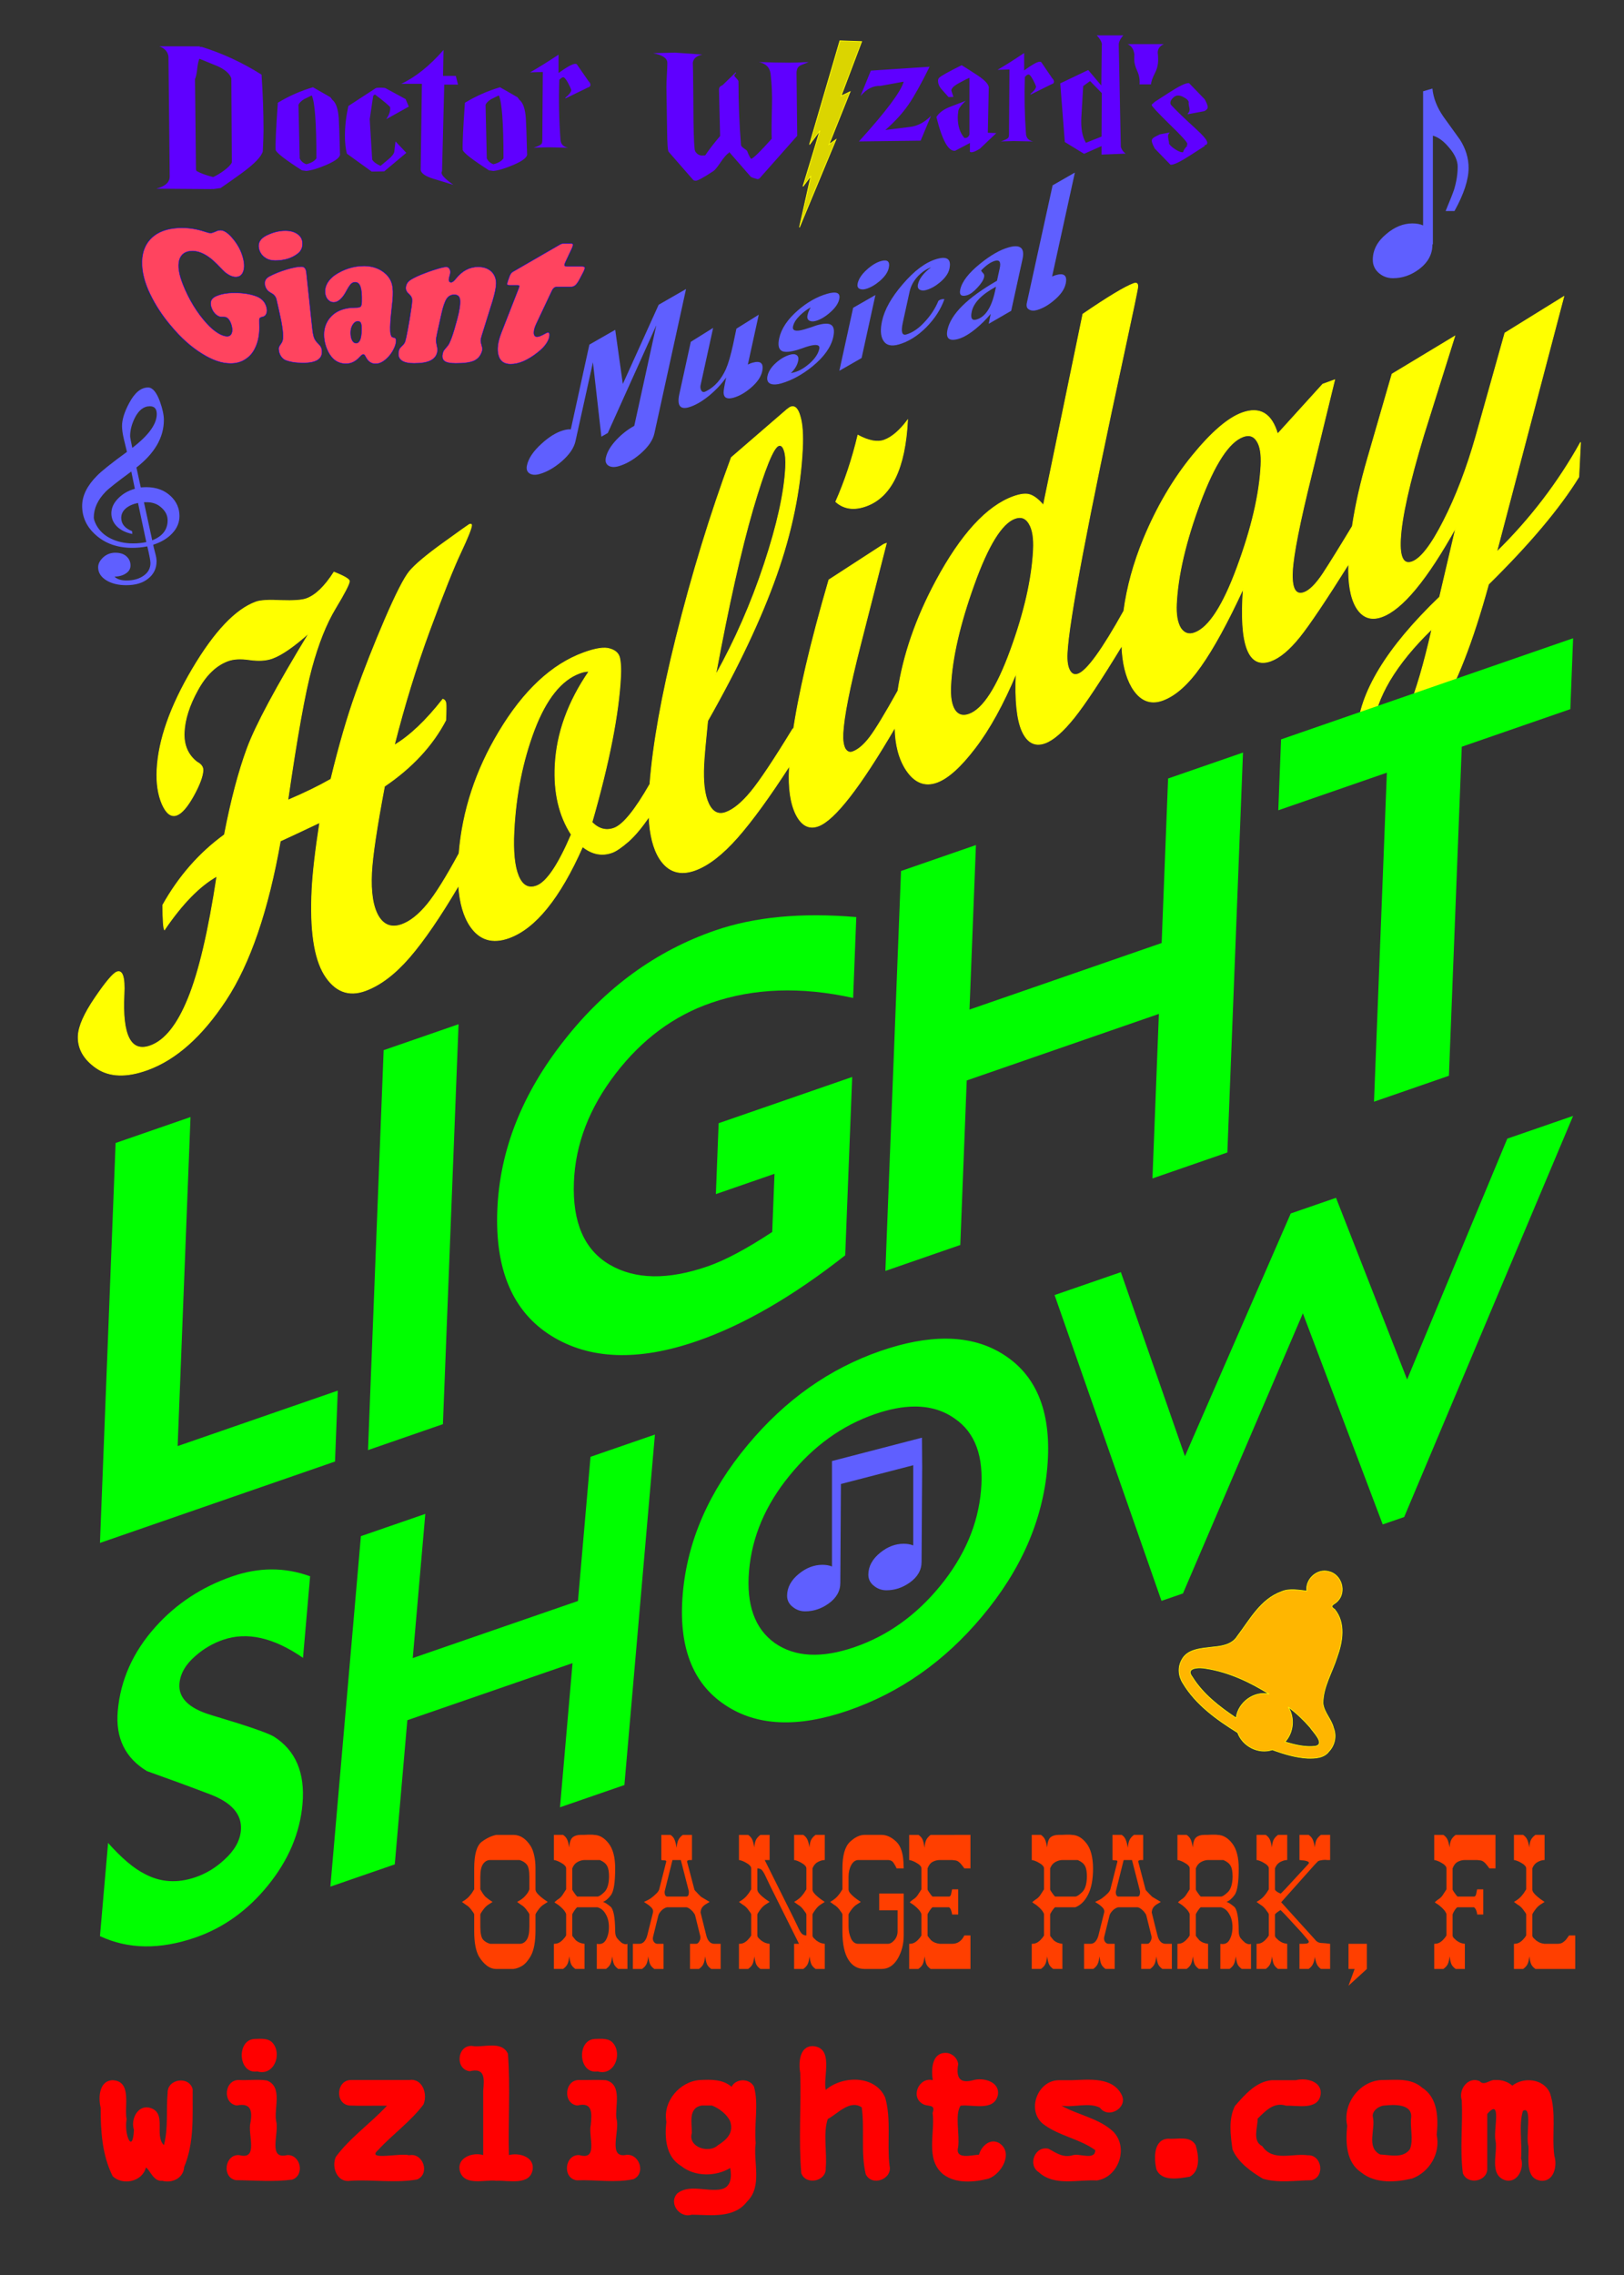 <?xml version="1.0" encoding="UTF-8" standalone="no"?>
<!-- Created with Inkscape (http://www.inkscape.org/) -->

<svg
   xmlns:dc="http://purl.org/dc/elements/1.1/"
   xmlns:cc="http://creativecommons.org/ns#"
   xmlns:rdf="http://www.w3.org/1999/02/22-rdf-syntax-ns#"
   xmlns:svg="http://www.w3.org/2000/svg"
   xmlns="http://www.w3.org/2000/svg"
   xmlns:sodipodi="http://sodipodi.sourceforge.net/DTD/sodipodi-0.dtd"
   xmlns:inkscape="http://www.inkscape.org/namespaces/inkscape"
   width="10in"
   height="14in"
   viewBox="0 0 720 1008"
   version="1.1"
   id="svg8"
   inkscape:version="0.92.3 (2405546, 2018-03-11)"
   sodipodi:docname="T-Shirt3.svg">
  <rect x="0" y="0" width="720" height="1008" fill="#333333" stroke="none"/>
  <defs
     id="defs2">
    <radialGradient
       gradientUnits="userSpaceOnUse"
       fy="1037.64"
       fx="507.5"
       r="55.625"
       cy="1037.64"
       cx="507.5"
       id="1">
      <stop
         id="stop16"
         style="stop-color:#ffffff"
         offset="0" />
      <stop
         id="stop18"
         style="stop-color:#e4e3e1"
         offset="0.868" />
      <stop
         id="stop20"
         style="stop-color:#e4e3e1"
         offset="1" />
    </radialGradient>
    <radialGradient
       gradientUnits="userSpaceOnUse"
       fy="1034.39"
       fx="595.75"
       r="60.178"
       cy="1034.39"
       cx="595.75"
       id="2">
      <stop
         id="stop27"
         style="stop-color:#ffffff"
         offset="0" />
      <stop
         id="stop29"
         style="stop-color:#e4e3e1"
         offset="0.869" />
      <stop
         id="stop31"
         style="stop-color:#e4e3e1"
         offset="1" />
    </radialGradient>
    <radialGradient
       gradientUnits="userSpaceOnUse"
       fy="1037.64"
       fx="507.5"
       r="55.625"
       cy="1037.64"
       cx="507.5"
       id="radialGradient918">
      <stop
         id="stop912"
         style="stop-color:#ffffff"
         offset="0" />
      <stop
         id="stop914"
         style="stop-color:#e4e3e1"
         offset="0.868" />
      <stop
         id="stop916"
         style="stop-color:#e4e3e1"
         offset="1" />
    </radialGradient>
    <radialGradient
       gradientUnits="userSpaceOnUse"
       fy="1034.39"
       fx="595.75"
       r="60.178"
       cy="1034.39"
       cx="595.75"
       id="radialGradient928">
      <stop
         id="stop922"
         style="stop-color:#ffffff"
         offset="0" />
      <stop
         id="stop924"
         style="stop-color:#e4e3e1"
         offset="0.869" />
      <stop
         id="stop926"
         style="stop-color:#e4e3e1"
         offset="1" />
    </radialGradient>
  </defs>
  <sodipodi:namedview
     id="base"
     pagecolor="#000000"
     bordercolor="#ff0000"
     borderopacity="1"
     inkscape:pageopacity="0"
     inkscape:pageshadow="2"
     inkscape:zoom="0.63234634"
     inkscape:cx="113.9464"
     inkscape:cy="666.94948"
     inkscape:document-units="in"
     inkscape:current-layer="layer1"
     showgrid="true"
     units="in"
     gridtolerance="10"
     inkscape:window-width="1920"
     inkscape:window-height="1017"
     inkscape:window-x="-8"
     inkscape:window-y="-8"
     inkscape:window-maximized="1"
     borderlayer="true"
     inkscape:snap-global="false"
     showborder="true">
    <inkscape:grid
       type="xygrid"
       id="grid815"
       units="in"
       spacingx="18"
       spacingy="18"
       empspacing="4"
       empcolor="#007fff"
       empopacity="0.251"
       color="#0000ff"
       opacity="0.125"
       originy="-1692"
       visible="false"
       snapvisiblegridlinesonly="false"
       enabled="false" />
  </sodipodi:namedview>
  <g
     inkscape:label="Layer 1"
     inkscape:groupmode="layer"
     id="layer1"
     transform="translate(0,-384.1)">
    <path
       style="fill:#ffff00;fill-opacity:1;stroke:#ffff00;stroke-width:0.421;stroke-linecap:butt;stroke-linejoin:miter;stroke-miterlimit:4;stroke-dasharray:none;stroke-opacity:1"
       d="M 671.291 167.258 C 670.981 167.258 670.617 167.364 670.197 167.482 C 665.078 169.342 655.054 175.369 640.123 185.562 L 616.783 298.438 C 614.06 295.236 611.485 293.206 609.057 292.342 C 606.712 291.44 603.358 291.796 598.994 293.373 C 583.3 299.075 568.045 315.729 553.229 343.34 C 541.472 365.264 533.999 386.86 530.783 408.129 C 523.181 421.794 517.618 430.962 514.117 435.58 C 510.677 440.089 507.322 442.939 504.049 444.127 C 502.203 444.803 500.708 444.128 499.568 442.264 C 498.519 440.201 498.091 437.212 498.287 433.301 C 498.781 423.462 502.209 406.096 508.566 381.209 L 523.947 320.982 L 522.436 321.529 L 489.986 342.568 C 479.013 380.159 471.887 410.732 468.574 434.344 L 468.771 430.404 C 457.549 448.796 449.262 461.235 443.91 467.717 C 438.559 474.2 433.618 478.264 429.086 479.91 C 424.638 481.526 421.222 479.801 418.84 474.729 C 416.457 469.658 415.524 461.967 416.041 451.654 C 416.273 447.031 417.036 438.431 418.326 425.859 C 436.402 394.038 449.951 365.374 458.977 339.865 C 468.002 314.36 473.123 289.515 474.336 265.33 C 474.764 256.796 474.303 250.328 472.961 245.928 C 471.706 241.379 469.862 239.545 467.428 240.43 C 466.924 240.612 466.156 241.128 465.125 241.965 L 432.312 270.293 C 419.927 303.657 409.04 339.151 399.654 376.777 C 391.163 410.815 386.012 439.626 384.18 463.244 C 375.376 478.643 368.311 487.32 362.988 489.254 C 358.288 490.961 353.938 489.801 349.938 485.791 C 360.116 450.438 365.761 421.676 366.873 399.508 C 367.099 395.003 366.91 391.405 366.303 388.715 C 365.696 386.027 363.767 384.227 360.518 383.312 C 357.357 382.25 352.212 383.001 345.078 385.604 C 326.195 392.463 309.466 408.081 294.895 432.461 C 281.268 455.16 273.425 479.066 271.359 504.186 C 263.734 518.25 257.464 528.307 252.586 534.246 C 247.498 540.401 242.522 544.359 237.654 546.127 C 231.612 548.323 226.955 546.696 223.686 541.252 C 220.422 535.688 219.081 527.095 219.664 515.479 C 220.146 505.875 222.686 488.891 227.287 464.525 C 243.578 453.487 255.642 440.494 263.479 425.543 C 263.752 420.089 263.795 416.756 263.609 415.543 C 263.429 414.213 262.811 413.39 261.756 413.074 C 251.808 425.765 242.249 434.825 233.078 440.252 C 239.04 416.671 246.028 393.997 254.041 372.232 C 262.144 350.318 268.269 334.999 272.414 326.279 C 276.566 317.439 278.686 312.131 278.775 310.354 C 278.811 309.645 278.326 309.464 277.318 309.84 C 277.234 309.84 272.107 313.537 261.936 320.84 C 251.848 328.11 245.18 333.732 241.932 337.705 C 238.768 341.648 233.97 351.072 227.537 365.98 C 221.194 380.737 215.483 395.207 210.404 409.389 C 205.326 423.57 200.394 440.549 195.611 460.326 C 188.316 464.489 179.828 468.618 170.146 472.717 C 175.575 435.131 180.26 409.105 184.199 394.639 C 188.139 380.173 192.805 368.47 198.197 359.527 C 203.679 350.437 206.462 345.059 206.545 343.4 C 206.604 342.216 203.564 340.412 197.424 337.986 C 191.971 346.484 186.561 351.707 181.189 353.658 C 178.504 354.635 173.5 354.996 166.18 354.746 C 158.865 354.381 153.907 354.64 151.305 355.617 C 139.303 359.976 126.774 373.198 113.719 395.281 C 100.663 417.365 93.695 437.18 92.814 454.725 C 92.416 462.668 93.435 469.453 95.871 475.086 C 98.313 480.599 101.172 482.761 104.445 481.572 C 107.383 480.51 110.66 476.755 114.279 470.32 C 117.904 463.767 119.806 458.711 119.984 455.154 C 120.085 453.14 118.891 451.477 116.402 450.17 C 111.011 445.96 108.506 440.063 108.887 432.475 C 109.267 424.887 111.906 416.656 116.801 407.779 C 121.702 398.783 127.718 392.989 134.852 390.398 C 138.125 389.209 142.379 389.003 147.613 389.775 C 152.932 390.516 157.395 390.237 161.004 388.928 C 166.543 386.917 173.797 381.895 182.77 373.863 C 163.375 405.698 151.15 428.469 146.096 442.178 C 141.041 455.884 136.563 472.874 132.662 493.145 C 117.869 503.872 105.721 517.712 96.219 534.664 C 96.276 543.372 96.609 548.256 97.215 549.316 C 107.713 533.865 118.047 523.302 128.219 517.629 C 123.291 550.143 117.637 574.195 111.252 589.781 C 104.951 605.339 97.519 614.672 88.959 617.781 C 77.293 622.019 72.077 611.867 73.309 587.328 C 73.808 577.37 72.419 572.988 69.146 574.176 C 66.88 575.002 62.546 580.121 56.141 589.549 C 49.825 598.826 46.526 606.252 46.246 611.822 C 45.865 619.408 49.5 625.829 57.146 631.082 C 64.799 636.217 74.835 636.527 87.256 632.016 C 104.041 625.919 119.479 612.164 133.572 590.752 C 147.755 569.189 158.472 537.889 165.723 496.848 C 168.588 495.574 176.35 491.939 189.01 485.943 C 186.45 502.47 184.925 515.652 184.432 525.492 C 183.242 549.201 185.696 566 191.791 575.891 C 197.97 585.75 206.011 588.88 215.914 585.281 C 224.726 582.08 233.461 575.476 242.121 565.463 C 250.695 555.507 260.354 541.387 271.084 523.158 C 271.793 533.414 274.098 541.432 278.016 547.188 C 283.541 555.306 291.171 557.598 300.906 554.061 C 316.516 548.391 331.013 530.441 344.395 500.207 C 350.02 504.682 355.854 505.823 361.896 503.627 C 364.246 502.768 367.489 500.547 371.625 496.951 C 375.455 493.514 379.461 488.7 383.639 482.549 C 384.131 493.183 386.215 501.421 389.895 507.248 C 394.94 515.077 401.952 517.357 410.932 514.096 C 418.737 511.26 427.096 504.791 436.008 494.688 C 444.746 484.734 454.984 470.638 466.697 452.473 C 466.665 452.999 466.623 453.558 466.602 454.076 C 466.012 465.812 467.368 474.919 470.668 481.4 C 473.974 487.764 478.314 489.971 483.686 488.02 C 493.284 484.533 508.417 465.094 529.064 429.764 C 529.233 439.991 531.424 448.35 535.652 454.83 C 540.632 462.331 546.689 464.786 553.822 462.195 C 560.368 459.817 567.874 453.078 576.342 441.973 C 584.893 430.834 593.005 416.131 600.678 397.865 C 599.972 413.601 601.134 424.936 604.164 431.865 C 607.278 438.766 611.815 441.133 617.773 438.969 C 622.641 437.199 628.371 432.206 634.963 423.992 C 641.427 415.903 650.845 401.683 663.162 381.445 C 663.503 391.551 665.482 399.744 669.111 406.006 C 673.827 413.837 679.879 416.409 687.264 413.727 C 694.817 410.981 702.321 404.299 709.775 393.676 C 717.314 383.024 725.704 367.7 734.947 347.699 C 732.532 381.048 737.955 395.311 751.215 390.496 C 756.502 388.574 762.18 383.837 768.244 376.281 C 774.076 369.015 783.771 354.579 797.248 333.127 C 796.87 344.579 798.367 353.163 801.744 358.873 C 805.398 364.879 810.458 366.707 816.92 364.359 C 828.921 359.999 843.479 342.436 860.596 311.662 L 850.998 352.68 C 819.749 382.653 803.539 409.314 802.367 432.668 C 801.98 440.374 803.268 445.959 806.225 449.424 C 809.265 452.858 813.47 453.6 818.842 451.648 C 829.416 447.809 839.9 437.599 850.289 421.023 C 860.673 404.566 870.553 379.272 879.928 345.141 C 904.111 321.344 921.897 300.219 933.287 281.764 L 934.312 261.316 C 921.09 285.09 904.558 306.693 884.715 326.121 L 924.422 175.178 L 889.6 196.729 L 872.447 257.777 C 867.047 276.73 860.692 293.355 853.383 307.648 C 846.158 321.912 839.944 329.987 834.74 331.877 C 829.621 333.736 827.328 329.331 827.863 318.664 C 828.511 305.742 833.084 285.227 841.58 257.119 L 859.967 198.588 L 822.879 220.965 L 808.527 270.52 C 804.324 284.929 801.288 298.389 799.406 310.906 C 791.999 323.177 786.219 332.495 782.113 338.771 C 777.925 345.064 774.193 348.807 770.92 349.996 C 765.801 351.855 763.498 347.685 764.01 337.49 C 764.497 327.771 768.252 308.776 775.273 280.504 L 788.967 224.379 L 781.916 226.939 L 755.227 256.361 C 751.714 244.253 744.713 240.104 734.223 243.914 C 725.914 246.933 716.095 255.388 704.77 269.277 C 693.443 283.167 683.894 299.439 676.119 318.092 C 670.115 332.627 666.195 346.907 664.334 360.932 C 651.591 383.828 642.594 396.257 637.371 398.154 C 635.189 398.948 633.495 398.263 632.289 395.986 C 631.083 393.748 630.594 390.375 630.82 385.871 C 631.784 366.667 642.989 307.546 664.438 208.51 C 669.8 183.751 672.515 170.722 672.58 169.418 C 672.655 167.995 672.224 167.278 671.297 167.264 L 671.291 167.258 z M 536.5 248.164 C 531.82 254.403 527.213 258.344 522.682 259.99 C 518.653 261.454 513.47 260.486 507.131 257.086 C 503.791 271.102 499.424 284.21 494.033 296.41 C 498.844 300.715 504.858 301.557 512.076 298.936 C 526.931 293.54 535.072 276.614 536.5 248.164 z M 737.936 257.416 C 740.012 257.416 741.706 258.527 743.018 260.611 C 744.931 263.524 745.722 268.301 745.389 274.939 C 744.531 292.01 739.861 312.037 731.375 335.02 C 722.978 357.855 714.582 370.8 706.189 373.848 C 702.749 375.097 699.994 374.17 697.924 371.088 C 695.944 367.85 695.115 363.03 695.436 356.629 C 696.285 339.676 700.953 319.768 709.434 296.902 C 717.998 274.005 726.476 261.035 734.869 257.986 C 735.97 257.589 736.992 257.397 737.936 257.418 L 737.936 257.416 z M 460.744 263.174 C 461.923 263.045 462.855 264.022 463.543 266.109 C 464.335 268.382 464.621 271.712 464.4 276.098 C 463.65 291.035 459.442 310.081 451.771 333.232 C 444.1 356.386 434.517 378.259 423.02 398.844 C 430.695 357.532 438.017 324.903 444.986 300.957 C 452.04 276.979 457.117 264.429 460.223 263.301 C 460.401 263.193 460.576 263.192 460.744 263.182 L 460.744 263.174 z M 602.504 305.748 L 602.504 305.75 C 604.904 305.632 606.846 306.846 608.326 309.363 C 610.384 312.69 611.236 317.847 610.885 324.842 C 610.022 342.029 605.531 361.758 597.41 384.029 C 589.289 406.298 581.117 418.929 572.893 421.916 C 569.2 423.257 566.357 422.431 564.365 419.428 C 562.457 416.396 561.667 411.62 561.994 405.1 C 562.827 388.503 567.41 368.627 575.74 345.465 C 584.077 322.188 592.148 309.13 599.953 306.295 C 600.856 305.973 601.704 305.791 602.504 305.748 z M 846.459 371.604 C 837.14 412.814 827.824 435.111 818.508 438.494 C 813.724 440.233 811.529 437.129 811.928 429.186 C 812.321 421.362 815.492 412.356 821.441 402.164 C 827.469 392.06 835.809 381.874 846.459 371.604 z M 347.08 396.641 C 347.456 396.641 347.798 396.641 348.104 396.748 C 335.748 414.736 329.094 433.216 328.143 452.184 C 327.334 468.305 330.522 481.926 337.709 493.049 C 329.964 511.108 323.113 521.221 317.154 523.385 C 312.371 525.123 308.802 523.158 306.449 517.496 C 304.097 511.832 303.221 503.016 303.822 491.043 C 304.905 469.469 308.914 449.506 315.85 431.158 C 322.869 412.781 331.834 401.61 342.744 397.646 C 344.507 397.003 345.952 396.682 347.08 396.66 L 347.08 396.641 z "
       transform="matrix(0.75,0,0,0.75,0,384.1)"
       id="path840-33" />
    <path
       style="fill:#ffb600;fill-opacity:1;stroke:#ffff00;stroke-width:0.282;stroke-miterlimit:4;stroke-dasharray:none;stroke-opacity:1"
       d="m 579.681,1163.129 c -5.382,-0.326 -10.58,-1.898 -15.595,-3.745 -6.168,2.124 -13.282,-1.655 -15.36,-7.583 -9.336,-5.782 -18.665,-12.503 -24.316,-21.987 -1.985,-3.121 -2.286,-7.052 -0.451,-10.305 2.507,-4.856 8.811,-5.01 13.645,-5.628 4.024,-0.357 8.628,-1.054 10.924,-4.747 5.585,-7.335 10.325,-16.471 19.647,-19.814 3.504,-1.56 8.094,-0.561 11.208,-0.281 -0.748,-5.127 4.488,-10.092 9.726,-8.631 5.709,1.268 7.926,8.989 3.942,13.092 -1.276,1.476 -4.099,1.911 -1.34,3.654 4.964,6.041 3.517,14.429 1.066,21.168 -2.114,6.757 -6.175,13.15 -6.246,20.375 0.373,4.074 3.759,7.123 4.701,11.071 1.396,3.539 0.555,7.595 -2.082,10.369 -2.12,2.886 -6.156,3.099 -9.469,2.991 z m 3.537,-5.31 c 4.5,-1.064 -1.136,-6.366 -2.437,-8.409 -2.88,-3.295 -6.119,-6.367 -9.636,-8.97 2.952,4.769 2.378,11.3 -1.446,15.456 4.356,1.318 8.925,2.464 13.519,1.923 z m -35.126,-12.822 c 0.892,-6.578 7.876,-11.834 14.63,-10.285 -8.509,-5.338 -17.92,-9.775 -27.984,-11.338 -2.879,-0.63 -9.495,-0.516 -6.112,3.764 4.695,7.561 11.987,13.209 19.373,18.134 z"
       id="path1128"
       inkscape:connector-curvature="0" />
    <path
       id="path915"
       style="opacity:1;fill:#ff445f;fill-opacity:1;stroke:#0000ff;stroke-width:0.196;stroke-miterlimit:4;stroke-dasharray:none;stroke-opacity:0.906"
       d="m 80.762,485.054 c 3.275,0 6.531,0.534 9.748,1.582 1.436,0.485 2.387,0.723 2.857,0.724 0.495,0 1.439,-0.323 2.84,-0.968 0.466,-0.197 0.973,-0.295 1.521,-0.295 1.393,0 2.969,0.935 4.711,2.799 2.753,2.995 4.54,6.269 5.403,9.824 0.589,2.426 0.561,4.386 -0.072,5.879 -0.595,1.494 -1.684,2.238 -3.279,2.235 -1.303,0 -2.751,-0.597 -4.357,-1.784 -0.492,-0.365 -1.829,-1.695 -4.035,-3.983 -3.754,-3.814 -7.37,-5.724 -10.773,-5.73 -3.094,0 -5.053,1.33 -5.84,4.006 -0.717,2.677 -0.152,6.286 1.659,10.829 2.688,6.742 6.233,12.486 10.535,17.231 1.563,1.723 3.16,3.108 4.794,4.154 1.609,1.018 3.018,1.529 4.24,1.531 1.009,10e-4 1.677,-0.478 2.011,-1.433 0.352,-0.986 0.291,-2.241 -0.189,-3.764 -0.426,-1.354 -1.012,-2.314 -1.76,-2.879 -0.296,-0.225 -0.551,-0.351 -0.764,-0.38 -0.202,-0.07 -0.792,-0.084 -1.771,-0.091 -0.877,0 -1.741,-0.387 -2.598,-1.148 -0.851,-0.791 -1.486,-1.778 -1.902,-2.964 -0.822,-2.341 -0.233,-4.003 1.787,-4.986 2.255,-1.067 5.104,-1.597 8.523,-1.59 3.657,0 6.852,0.506 9.564,1.5 2.552,0.964 4.087,2.701 4.625,5.212 0.218,1.015 0.15,1.903 -0.2,2.664 -0.351,0.732 -0.918,1.169 -1.702,1.308 -0.681,0.141 -1.096,0.365 -1.246,0.675 -0.136,0.281 -0.176,1 -0.118,2.157 0.243,4.483 -0.436,8.232 -2.006,11.245 -1.034,2.056 -2.488,3.66 -4.368,4.811 -1.829,1.151 -3.937,1.724 -6.347,1.718 -3.939,0 -8.126,-1.443 -12.652,-4.3 -4.767,-2.915 -9.331,-6.983 -13.688,-12.207 -3.727,-4.348 -6.85,-9.047 -9.308,-14.097 -2.486,-5.106 -3.735,-9.956 -3.669,-14.55 0.159,-4.933 1.948,-8.735 5.365,-11.407 3.06,-2.362 7.236,-3.539 12.46,-3.53 0,0 0,0 0,0 m 45.725,1.264 c 2.163,0 3.935,0.471 5.309,1.406 1.36,0.905 2.119,2.133 2.287,3.685 0.235,2.172 -0.497,3.892 -2.176,5.157 -2.615,1.997 -5.918,2.993 -9.952,2.985 -1.702,0 -3.129,-0.401 -4.286,-1.192 -1.564,-1.018 -2.534,-2.43 -2.901,-4.235 -0.494,-2.426 0.623,-4.328 3.379,-5.706 2.84,-1.405 5.631,-2.105 8.341,-2.1 0,0 0,0 0,0 m 9.355,18.548 c 0,0 2.615,24.586 2.615,24.586 0.207,1.947 0.475,3.372 0.803,4.275 0.344,0.904 0.917,1.737 1.717,2.501 0.647,0.626 1.084,1.159 1.313,1.611 0.244,0.422 0.395,0.974 0.453,1.65 0.314,3.639 -2.476,5.453 -8.369,5.439 -3.172,0 -5.757,-0.415 -7.77,-1.203 -0.691,-0.281 -1.308,-0.779 -1.852,-1.485 -0.529,-0.706 -0.888,-1.511 -1.074,-2.414 -0.157,-0.762 -0.176,-1.354 -0.056,-1.776 0.121,-0.422 0.515,-1.099 1.187,-2.028 0.467,-0.647 0.689,-1.704 0.666,-3.171 -0.02,-1.467 -0.294,-3.653 -0.83,-6.559 -0.171,-0.931 -0.542,-2.666 -1.115,-5.205 -0.56,-2.568 -0.901,-4.063 -1.022,-4.486 -0.344,-1.157 -1.114,-2.047 -2.314,-2.67 -1.496,-0.764 -2.403,-1.893 -2.712,-3.389 -0.368,-1.778 0.265,-3.102 1.91,-3.972 2.302,-1.208 4.847,-2.233 7.633,-3.074 2.811,-0.84 5.031,-1.259 6.641,-1.256 1.265,0 1.991,0.879 2.177,2.627 0,0 0,0 0,0 m 25.504,-2.914 c -4.539,0 -8.866,1.337 -12.895,4.038 -1.439,1.013 -2.552,2.196 -3.341,3.549 -0.754,1.352 -1.081,2.706 -0.991,4.06 0.088,1.326 0.492,2.399 1.206,3.218 0.708,0.82 1.578,1.228 2.615,1.232 2.053,0 3.975,-1.782 5.824,-5.362 0.748,-1.352 1.377,-2.282 1.882,-2.79 0.53,-0.506 1.129,-0.758 1.795,-0.758 1.11,0 1.899,0.682 2.362,2.036 0.457,1.327 0.651,3.486 0.588,6.476 -0.025,1.185 -0.199,1.946 -0.52,2.284 -0.319,0.309 -1.084,0.464 -2.296,0.457 -5.452,0 -9.46,1.8 -11.945,5.349 -1.538,2.253 -2.178,4.847 -1.95,7.782 0.142,1.833 0.572,3.597 1.281,5.291 0.695,1.666 1.56,3.021 2.594,4.067 1.555,1.584 3.5,2.378 5.856,2.384 2.284,0 4.334,-1.019 6.184,-3.075 0.622,-0.704 1.12,-1.055 1.489,-1.054 0.333,0.001 0.681,0.373 1.042,1.103 1.032,2.033 2.482,3.053 4.371,3.057 1.475,0 2.939,-0.611 4.408,-1.851 1.208,-0.985 2.243,-2.21 3.105,-3.675 0.894,-1.465 1.425,-2.875 1.582,-4.23 0.121,-1.044 -0.119,-1.636 -0.721,-1.779 -0.604,-0.141 -0.993,-0.302 -1.17,-0.471 -0.177,-0.169 -0.341,-0.569 -0.493,-1.187 -0.304,-1.298 -0.249,-4.134 0.17,-8.506 l 0.667,-6.305 c 0.287,-2.991 0.228,-5.333 -0.186,-7.026 -0.399,-1.723 -1.263,-3.248 -2.6,-4.577 -2.582,-2.488 -5.904,-3.736 -9.914,-3.743 z m -2.624,24.497 c 0.645,0.07 1.074,0.316 1.285,0.85 0.23,0.534 0.326,1.581 0.292,3.133 -0.085,3.809 -0.889,5.711 -2.414,5.707 -0.724,-10e-4 -1.305,-0.408 -1.746,-1.231 -0.446,-0.848 -0.675,-1.948 -0.684,-3.303 -0.009,-1.411 0.302,-2.624 0.937,-3.637 0.663,-1.014 1.442,-1.519 2.33,-1.519 z m 59.591,-8.722 c 0,0 -4.65,14.897 -4.65,14.897 -0.347,1.128 -0.517,1.961 -0.509,2.497 0.025,0.534 0.259,1.567 0.688,3.093 0.121,0.45 0.035,1.087 -0.257,1.905 -0.666,1.862 -1.851,3.158 -3.543,3.888 -1.679,0.73 -4.343,1.091 -8.002,1.082 -2.487,0 -4.154,-0.344 -5.007,-1.028 -0.892,-0.708 -1.143,-1.852 -0.748,-3.431 0.141,-0.562 0.299,-0.973 0.475,-1.227 0.183,-0.281 0.726,-0.944 1.634,-1.986 1.068,-1.184 2.496,-5.132 4.276,-11.846 1.032,-3.893 1.458,-6.772 1.266,-8.635 -0.17,-1.496 -1.014,-2.246 -2.524,-2.249 -1.445,0 -2.576,0.604 -3.389,1.814 -0.805,1.212 -1.56,3.412 -2.268,6.6 0,0 -1.862,8.379 -1.862,8.379 -0.37,1.664 -0.556,2.806 -0.56,3.428 0.014,0.618 0.22,1.821 0.605,3.601 0.088,0.506 0.056,1.087 -0.096,1.735 -0.39,1.664 -1.425,2.89 -3.095,3.676 -1.655,0.787 -4.044,1.176 -7.179,1.169 -5.009,0 -7.308,-1.64 -6.898,-4.885 0.085,-0.675 0.225,-1.185 0.418,-1.523 0.216,-0.365 0.668,-0.873 1.359,-1.521 0.566,-0.534 0.965,-1.141 1.194,-1.817 0.234,-0.706 0.602,-2.412 1.106,-5.12 0.601,-3.215 1.157,-6.587 1.666,-10.113 0.281,-1.947 0.347,-3.216 0.197,-3.809 -0.126,-0.619 -0.667,-1.37 -1.628,-2.247 -0.834,-0.763 -1.185,-1.695 -1.049,-2.795 0.14,-1.129 0.643,-2.045 1.512,-2.748 0.879,-0.732 2.62,-1.646 5.241,-2.742 2.33,-0.955 4.574,-1.755 6.726,-2.4 2.171,-0.675 3.641,-1.009 4.4,-1.007 0.69,0 1.198,0.316 1.522,0.934 0.344,0.618 0.421,1.356 0.233,2.202 -0.02,0.084 -0.108,0.436 -0.268,1.058 -0.073,0.225 -0.127,0.422 -0.165,0.59 -0.3,1.354 -0.005,2.032 0.883,2.034 0.533,0 1.225,-0.534 2.081,-1.605 2.791,-3.494 6.1,-5.238 9.873,-5.231 2.899,0 5.097,0.941 6.564,2.807 0.997,1.328 1.469,2.896 1.424,4.703 -0.046,1.778 -0.595,4.403 -1.644,7.872 0,0 0,0 0,0 m 26.229,-4.478 c 0,0 -6.753,14.303 -6.753,14.303 -0.799,1.692 -1.166,3.076 -1.106,4.149 0.072,1.073 0.552,1.611 1.445,1.613 0.757,0.001 2.011,-0.506 3.773,-1.517 0.423,-0.253 0.782,-0.38 1.077,-0.38 0.471,0.001 0.69,0.415 0.655,1.231 -0.039,0.819 -0.311,1.708 -0.815,2.667 -0.918,1.749 -2.438,3.426 -4.539,5.031 -4.334,3.408 -8.275,5.107 -11.909,5.098 -2.878,0 -4.657,-1.283 -5.381,-3.826 -0.77,-2.571 -0.36,-5.945 1.272,-10.12 0,0 7.643,-19.551 7.643,-19.551 0.254,-0.647 0.342,-1.044 0.265,-1.185 -0.044,-0.169 -0.32,-0.253 -0.828,-0.253 0,0 -3.408,0 -3.408,0 -0.64,0 -1.002,-0.127 -1.087,-0.387 -0.075,-0.281 0.064,-0.917 0.419,-1.905 0,0 0.669,-1.862 0.669,-1.862 0.327,-0.847 0.811,-1.467 1.454,-1.86 0,0 21.039,-12.158 21.039,-12.158 0.524,-0.253 1.089,-0.38 1.695,-0.38 0,0 2.944,0 2.944,0 0.606,0 0.926,0.169 0.96,0.513 0.071,0.309 -0.12,0.945 -0.573,1.905 0,0 -2.697,5.713 -2.697,5.713 -0.4,0.846 -0.555,1.397 -0.467,1.651 0.11,0.253 0.522,0.38 1.237,0.387 0,0 6.394,0 6.394,0 0.853,0 1.303,0.197 1.35,0.597 0.061,0.365 -0.234,1.172 -0.884,2.412 0,0 -1.307,2.497 -1.307,2.497 -0.709,1.354 -1.359,2.299 -1.948,2.835 -0.573,0.506 -1.265,0.76 -2.078,0.758 0,0 -5.968,0 -5.968,0 -0.616,0 -1.1,0.141 -1.453,0.422 -0.353,0.281 -0.715,0.817 -1.088,1.608 0,0 0,0 0,0"
       inkscape:connector-curvature="0" />
    <g
       transform="matrix(0.75,0,0,0.75,131.867,124.84)"
       id="g901-9"
       style="fill:none;fill-opacity:1;stroke:#ff0000;stroke-width:0.48;stroke-miterlimit:4;stroke-dasharray:none;stroke-opacity:1">
      <g
         transform="matrix(0.903,0,0,1,-73.813,0)"
         id="g883-95"
         style="fill:none;fill-opacity:1;stroke:#ff0000;stroke-width:0.505;stroke-miterlimit:4;stroke-dasharray:none;stroke-opacity:1" />
    </g>
    <g
       aria-label="LEDs"
       transform="matrix(0.775,0,0,0.726,-670.144,772.208)"
       style="font-style:normal;font-variant:normal;font-weight:normal;font-stretch:normal;font-size:185.729px;line-height:1.25;font-family:Micr;-inkscape-font-specification:Micr;letter-spacing:0px;word-spacing:0px;fill:none;fill-opacity:1;stroke:#ff0000;stroke-width:0.48;stroke-miterlimit:4;stroke-dasharray:none;stroke-opacity:1"
       id="text840-7" />
    <path
       id="path1972"
       style="font-style:normal;font-variant:normal;font-weight:normal;font-stretch:normal;font-size:medium;line-height:125%;font-family:'Melody MakerNotes Only';-inkscape-font-specification:'Melody MakerNotes Only';font-variant-ligatures:normal;font-variant-caps:normal;font-variant-numeric:normal;font-feature-settings:normal;text-align:start;letter-spacing:0px;word-spacing:0px;writing-mode:lr-tb;text-anchor:start;fill:#5f5fff;fill-opacity:1;stroke:none;stroke-width:0.56;stroke-linecap:butt;stroke-linejoin:miter;stroke-miterlimit:4;stroke-dasharray:none;stroke-opacity:1"
       d="m 64.863,624.285 -3.676,-17.337 q -3.326,0.655 -5.426,2.42 -2.013,1.766 -2.013,4.186 0,3.992 4.813,5.889 l 0.088,1.242 q -4.288,-0.85 -6.826,-3.336 -2.45,-2.486 -2.45,-5.823 0,-3.533 2.975,-6.543 2.976,-3.075 7.439,-4.318 l -1.575,-7.654 q -9.364,6.869 -11.377,8.963 -5.251,5.365 -5.251,11.45 0,1.111 1.138,3.337 2.1,3.86 6.389,5.954 4.376,2.159 9.889,2.159 3.15,0 5.863,-0.584 z m 9.452,-9.617 q 0,-3.271 -2.8,-5.692 -2.713,-2.486 -6.914,-2.356 h -0.788 l 3.676,16.88 q 6.826,-2.682 6.826,-8.832 z m -4.813,-47.105 q 0,-3.468 -3.063,-3.468 -4.113,0 -6.739,5.299 -2.013,4.123 -2.013,7.983 0,0.655 0.963,5.168 10.852,-8.308 10.852,-14.981 z m 10.064,45.143 q 0,4.317 -3.151,7.654 -3.15,3.402 -8.489,5.103 0,0.389 0.875,3.663 0.612,2.225 0.612,3.664 0,4.71 -3.676,7.654 -3.588,2.944 -9.802,2.944 -5.076,0 -8.576,-2.028 -3.851,-2.29 -3.851,-5.888 0,-2.356 2.275,-4.449 2.275,-2.027 5.338,-2.027 3.15,0 4.901,1.57 1.838,1.635 1.838,4.056 0,2.225 -2.013,3.533 -2.013,1.374 -5.076,1.44 1.663,1.701 5.338,1.701 4.638,0 7.614,-2.159 2.976,-2.093 2.976,-5.561 0,-1.571 -1.4,-7.393 -3.238,0.655 -6.651,0.655 -9.802,0 -16.19,-5.692 -6.039,-5.365 -6.039,-12.889 0,-6.738 6.564,-13.347 2.976,-3.075 13.302,-10.599 -0.7,-2.878 -1.4,-5.757 -0.788,-3.402 -0.788,-5.692 0,-4.253 3.151,-10.141 3.676,-6.935 8.401,-6.935 2.976,0 5.251,6.215 1.75,4.907 1.75,8.177 0,11.581 -12.165,21.067 l 1.925,8.832 q 1.225,-0.124 2.45,-0.124 6.651,0 10.852,3.99 3.851,3.664 3.851,8.768 z"
       inkscape:connector-curvature="0" />
    <path
       inkscape:connector-curvature="0"
       style="font-style:normal;font-variant:normal;font-weight:normal;font-stretch:normal;font-size:medium;line-height:125%;font-family:'Melody MakerNotes Only';-inkscape-font-specification:'Melody MakerNotes Only';font-variant-ligatures:normal;font-variant-caps:normal;font-variant-numeric:normal;font-feature-settings:normal;text-align:start;letter-spacing:0px;word-spacing:0px;writing-mode:lr-tb;text-anchor:start;fill:#5f5fff;fill-opacity:1;stroke:none;stroke-width:0.545;stroke-linecap:butt;stroke-linejoin:miter;stroke-miterlimit:4;stroke-dasharray:none;stroke-opacity:1"
       d="m 408.845,1033.963 -0.271,42.16 q 0,5.503 -5.313,9.234 -4.773,3.358 -10.266,3.358 -3.062,0 -5.403,-1.866 -2.612,-1.959 -2.612,-5.037 0,-5.503 5.313,-9.793 4.863,-3.918 10.356,-3.918 2.432,0 4.233,0.75 v -35.537 l -32.059,8.302 -0.271,43.838 q 0,5.503 -5.313,9.234 -4.773,3.358 -10.266,3.358 -3.062,0 -5.403,-1.866 -2.612,-1.958 -2.612,-5.037 0,-5.503 5.313,-9.794 4.863,-3.917 10.356,-3.917 2.431,0 4.232,0.75 v -46.73 l 39.894,-10.353 q 0.09,12.871 0.09,12.871 z"
       id="path1712" />
    <path
       inkscape:connector-curvature="0"
       style="font-style:normal;font-variant:normal;font-weight:normal;font-stretch:normal;font-size:medium;line-height:125%;font-family:'Melody MakerNotes Only';-inkscape-font-specification:'Melody MakerNotes Only';font-variant-ligatures:normal;font-variant-caps:normal;font-variant-numeric:normal;font-feature-settings:normal;text-align:start;letter-spacing:0px;word-spacing:0px;writing-mode:lr-tb;text-anchor:start;fill:#5f5fff;fill-opacity:1;stroke:none;stroke-width:0.677;stroke-linecap:butt;stroke-linejoin:miter;stroke-miterlimit:4;stroke-dasharray:none;stroke-opacity:1"
       d="m 651.105,458.491 q 0,7.799 -6.256,19.112 h -3.936 q 2.926,-7.03 3.734,-9.446 1.615,-5.273 1.615,-10.216 0,-3.954 -3.734,-8.348 -3.633,-4.394 -7.266,-5.382 v 48 q -0.202,0.217 -0.202,0.329 0,6.371 -5.954,10.875 -5.348,3.954 -11.504,3.954 -3.431,0 -6.054,-2.087 -2.926,-2.417 -2.926,-6.042 0,-6.48 5.954,-11.424 5.55,-4.723 11.605,-4.723 2.826,0 4.743,0.879 v -59.425 l 4.137,-1.208 q 0.605,6.261 4.844,12.412 3.734,5.163 7.367,10.215 3.835,6.042 3.835,12.522 z"
       id="path1676" />
    <path
       id="path1630"
       style="font-style:normal;font-variant:normal;font-weight:normal;font-stretch:normal;font-size:medium;line-height:125%;font-family:'Melody MakerNotes Only';-inkscape-font-specification:'Melody MakerNotes Only';font-variant-ligatures:normal;font-variant-caps:normal;font-variant-numeric:normal;font-feature-settings:normal;text-align:start;letter-spacing:0px;word-spacing:0px;writing-mode:lr-tb;text-anchor:start;fill:#5f5fff;fill-opacity:1;stroke:none;stroke-width:0.35;stroke-linecap:butt;stroke-linejoin:miter;stroke-miterlimit:4;stroke-dasharray:none;stroke-opacity:1"
       d="m 290.127,576.123 q -1.003,4.575 -6.319,9.138 -4.761,4.034 -9.524,5.408 -2.655,0.767 -4.357,-0.146 -1.884,-1.082 -1.313,-3.684 0.847,-3.865 4.836,-8.045 3.512,-3.673 7.753,-6.005 l 9.77,-44.56 -21.509,47.726 -2.845,1.634 -3.741,-32.977 -7.739,34.961 q -1.003,4.574 -6.319,9.137 -4.761,4.034 -9.524,5.409 -2.655,0.766 -4.357,-0.146 -1.884,-1.082 -1.313,-3.684 1.02,-4.653 6.406,-9.532 5.038,-4.631 9.723,-5.983 1.874,-0.541 3.315,-0.437 l 8.231,-37.541 11.459,-6.558 3.369,23.998 15.887,-35.097 12.135,-6.974 z m 47.779,-27.456 q -0.813,3.707 -5.036,7.29 -3.781,3.234 -7.607,4.338 -4.217,1.217 -4.454,-2.039 -0.114,-1.149 1.149,-6.906 -3.173,4.462 -7.63,8.112 -4.805,3.898 -8.943,5.093 -5.856,1.69 -4.196,-5.881 l 5.067,-23.108 9.914,-6.186 -5.568,25.396 q -0.259,1.183 0.245,2.22 0.504,1.037 1.597,0.721 0.234,-0.065 0.815,-0.383 5.448,-2.828 8.549,-9.633 1.603,-3.639 3.228,-11.052 0.683,-3.448 1.444,-6.918 l 9.914,-6.186 -4.842,22.083 q 1.067,-0.529 2.004,-0.8 5.544,-1.6 4.351,3.841 z m 31.518,-15.228 q -1.453,6.625 -9.214,13.002 -6.843,5.521 -13.792,7.527 -2.889,0.834 -4.66,0.238 -2.092,-0.8 -1.487,-3.56 0.674,-3.076 3.935,-5.938 2.897,-2.535 6.098,-3.459 1.874,-0.541 2.881,0.2 1.085,0.721 0.67,2.614 -0.623,2.839 -3.224,5.363 l 1.544,-0.373 q 3.262,-0.868 6.792,-3.955 3.547,-3.166 4.256,-6.399 0.605,-2.76 -4.939,-1.16 -1.093,0.313 -2.846,0.969 -1.657,0.552 -1.969,0.642 -4.763,1.375 -6.699,0.529 -2.318,-1.104 -1.315,-5.678 1.418,-6.467 8.364,-12.461 6.218,-5.341 12.855,-7.256 6.325,-1.825 5.408,2.354 -0.657,2.997 -4.169,6.005 -3.165,2.76 -6.211,3.639 -1.718,0.497 -2.899,-0.124 -1.163,-0.698 -0.8,-2.354 0.415,-1.893 1.429,-3.515 -2.576,1.409 -4.813,3.605 -2.523,2.501 -3.025,4.788 -0.657,2.997 4.965,1.375 1.171,-0.34 3.063,-0.958 1.909,-0.699 2.377,-0.834 4.529,-1.307 6.292,-0.34 2.101,1.093 1.133,5.51 z m 12.565,9.302 -9.871,5.656 6.122,-27.919 9.871,-5.656 z m 12.039,-39.896 q -0.64,2.918 -4.057,5.825 -3.053,2.58 -6.098,3.459 -1.718,0.497 -2.899,-0.124 -1.103,-0.642 -0.74,-2.298 0.657,-2.997 3.952,-6.017 3.295,-3.02 6.341,-3.899 4.451,-1.284 3.5,3.053 z m 24.681,13.784 q -2.355,6.738 -8.087,12.529 -5.714,5.712 -12.117,7.56 -5.154,1.487 -7.031,-1.96 -1.625,-2.929 -0.415,-8.45 1.66,-7.571 9.116,-16.224 7.777,-9.115 15.117,-11.233 7.028,-2.028 5.627,4.36 -0.657,2.997 -4.074,5.904 -3.053,2.58 -6.176,3.482 -1.718,0.497 -2.899,-0.124 -1.164,-0.698 -0.8,-2.354 0.847,-3.865 5.834,-7.594 -3.427,1.285 -6.132,4.282 -2.627,2.974 -3.388,6.445 l -3.026,13.801 q -1.332,6.073 1.558,5.239 4.295,-1.24 8.465,-5.915 3.754,-4.112 5.772,-8.98 0.459,-0.427 1.084,-0.608 0.859,-0.248 1.571,-0.157 z m 22.874,-5.493 q -9.455,5.093 -10.752,11.008 -0.968,4.416 2.077,3.537 5.856,-1.69 8.191,-12.337 z m 6.725,10.692 -9.967,5.757 0.89,-4.394 q -3.078,3.696 -6.729,6.67 -4.267,3.448 -7.546,4.394 -6.169,1.781 -4.889,-4.056 2.283,-10.41 21.947,-21.701 l 1.211,-5.52 q 0.917,-4.18 -2.129,-3.301 -2.811,0.811 -6.132,4.281 0.086,0.27 0.964,1.273 0.608,0.563 0.366,1.667 -0.432,1.972 -3.008,4.71 -2.497,2.715 -4.527,3.301 -3.826,1.105 -3.031,-2.523 1.159,-5.284 8.886,-11.504 6.843,-5.521 12.465,-7.143 7.887,-2.276 6.261,5.137 z m 24.165,-11.998 q -0.813,3.707 -5.114,7.312 -3.781,3.233 -7.607,4.338 -2.108,0.608 -3.532,-0.238 -1.441,-0.766 -0.974,-2.895 l 11.431,-52.131 9.871,-5.656 -10.099,46.059 q 0.893,-0.405 1.674,-0.631 5.544,-1.6 4.351,3.842 z"
       inkscape:connector-curvature="0" />
    <path
       inkscape:connector-curvature="0"
       style="fill:#dbd500;fill-opacity:1;fill-rule:evenodd;stroke:#ffff00;stroke-width:0.307;stroke-linecap:butt;stroke-linejoin:miter;stroke-miterlimit:4;stroke-dasharray:none;stroke-opacity:1"
       d="m 358.891,448.167 4.617,-6.183 -7.501,24.701 3.521,-4.662 -5.093,22.813 16.191,-38.904 -3.11,2.176 9.368,-23.363 -3.997,1.896 9.122,-24.121 -9.654,-0.334 z"
       id="path1523-52-8" />
    <path
       inkscape:connector-curvature="0"
       id="path889"
       style="fill:#5f00ff;fill-opacity:1;fill-rule:evenodd;stroke:none;stroke-width:0.639px;stroke-linecap:butt;stroke-linejoin:miter;stroke-opacity:1"
       d="m 486.231,399.782 c 1.763,1.829 2.509,3.373 2.238,4.63 l -0.203,17.576 -5.8,-6.859 -12.412,5.916 2.034,25.978 8.547,5.23 7.731,-3.43 v 3.773 L 499.05,452.168 c -1.085,-0.8 -1.797,-1.801 -2.136,-3.002 l -0.916,-45.183 c 0,-1.315 0.679,-2.716 2.035,-4.202 z m -2.95,20.235 5.188,5.315 -0.102,19.292 -6.917,2.743 c -1.628,-2.686 -2.307,-6.458 -2.035,-11.317 l 0.814,-13.804 z m 16.639,-16.375 c 1.56,0.743 2.51,2 2.849,3.772 0.06,0.355 0.11,0.618 0.157,0.838 -0.038,0.368 -0.055,1.144 -0.055,2.335 0,1.372 0.44,3.029 1.322,4.972 0.882,1.943 1.22,3.916 1.017,5.916 h 5.088 c 0.068,-1.2 0.644,-2.858 1.729,-4.973 1.017,-1.943 1.493,-4.029 1.425,-6.258 -0.034,-0.695 -0.052,-1.234 -0.052,-1.621 -0.016,-0.117 -0.034,-0.196 -0.051,-0.352 -0.339,-2.115 0.543,-3.657 2.645,-4.629 z m -200.703,3.772 -9.665,0.257 c 4.205,0.8 6.307,2.23 6.307,4.287 0,1.2 -0.067,2.971 -0.203,5.315 -0.136,2.343 -0.204,4.116 -0.204,5.316 l 0.305,19.462 c 0.068,5.944 0.306,9.061 0.713,9.346 l 10.784,12.345 c 0.271,0.286 0.679,0.429 1.221,0.429 0.882,0 3.493,-1.428 7.834,-4.286 0.678,-0.457 1.73,-1.744 3.154,-3.859 1.424,-2.115 2.645,-3.515 3.662,-4.2 0,0.343 0.034,0.2 0.102,-0.429 l 9.665,11.06 c 0.475,0.286 1.458,0.629 2.95,1.029 0.204,0 0.475,-0.086 0.814,-0.257 l 16.787,-18.947 -0.305,-27.608 c 0,-1.658 0.44,-2.772 1.322,-3.343 0.271,-0.229 1.628,-0.8 4.069,-1.714 -1.017,0 -2.509,0.057 -4.476,0.171 -1.899,0.057 -3.357,0.086 -4.374,0.086 -1.492,0 -3.697,-0.029 -6.614,-0.086 -2.916,-0.114 -5.12,-0.171 -6.612,-0.171 3.12,0.629 4.849,2.371 5.188,5.229 0.543,4.687 0.746,9.431 0.61,14.233 -0.204,7.773 -0.237,12.604 -0.101,14.49 -5.155,5.773 -8.207,8.745 -9.157,8.917 -0.407,-0.4 -0.983,-1.544 -1.729,-3.43 -0.068,-0.229 -0.543,-0.629 -1.425,-1.2 -0.882,-0.629 -1.322,-1.143 -1.322,-1.543 -0.746,-9.26 -1.119,-18.633 -1.119,-28.121 0,-0.286 -0.306,-0.743 -0.916,-1.372 -0.61,-0.629 -0.915,-1.029 -0.915,-1.2 0,-0.343 0.237,-0.687 0.712,-1.03 v -0.514 l -6.002,5.831 c -0.95,0.286 -1.458,0.886 -1.526,1.8 l 0.508,20.663 c -2.849,3.372 -5.052,6.23 -6.612,8.574 -0.407,0.057 -0.814,0.086 -1.221,0.086 -1.424,0 -2.509,-0.658 -3.255,-1.973 -0.339,-0.629 -0.577,-4.972 -0.713,-13.031 l -0.101,-13.204 c -0.068,-7.945 -0.136,-12.231 -0.204,-12.86 0.203,-1.886 1.628,-3.116 4.273,-3.687 z m 154.842,0.172 c -4.409,2.972 -8.343,5.459 -11.802,7.459 l 5.29,-0.172 -0.203,28.637 c 0,0.915 -0.136,1.486 -0.407,1.715 -0.339,0.4 -1.391,0.914 -3.154,1.543 0.61,0 1.526,-0.029 2.747,-0.086 1.289,-0.057 2.238,-0.086 2.848,-0.086 0.95,0 2.374,0.029 4.273,0.086 1.967,0.057 3.425,0.086 4.374,0.086 -1.967,-0.4 -3.017,-1.514 -3.153,-3.343 -0.61,-8.288 -0.78,-16.69 -0.509,-25.207 0.61,-0.686 1.119,-1.058 1.526,-1.116 0.475,-0.114 1.154,0.63 2.035,2.23 0.678,1.257 1.153,2.314 1.424,3.172 -0.204,0.972 -1.018,2.029 -2.442,3.172 v 0.344 l 9.361,-4.63 c 0.678,-0.172 1.017,-0.543 1.017,-1.114 0,-0.514 -0.271,-1.029 -0.814,-1.543 l -4.781,-7.031 c -0.136,-0.171 -0.373,-0.257 -0.712,-0.257 -1.085,0 -3.392,1.285 -6.919,3.858 z m -27.703,5.402 c -5.969,2.972 -9.293,4.83 -9.971,5.573 -0.339,0.343 -0.508,0.771 -0.508,1.286 0,1.372 0.542,2.657 1.627,3.857 l 3.052,3.43 2.137,-0.086 -0.916,-2.83 c 0,-1.029 1.255,-2.2 3.764,-3.515 1.492,-0.8 2.408,-1.286 2.747,-1.457 l 1.526,-0.686 v 25.121 c -0.407,1.143 -1.153,1.657 -2.238,1.543 -1.967,-2.229 -2.951,-5.258 -2.951,-9.088 0,-0.8 0.069,-1.601 0.204,-2.402 -0.068,-1.2 1.051,-2.857 3.357,-4.972 l -6.715,2.572 c -3.052,1.143 -5.155,2.687 -6.309,4.63 2.577,10.403 5.358,15.374 8.343,14.917 l 6.512,-3.429 v 3.086 c -0.203,0.686 0.034,1.03 0.712,1.03 0.746,0 1.968,-0.516 3.663,-1.544 l 7.324,-6.944 -3.764,-0.171 0.407,-19.549 c 0.339,-1.486 -1.289,-3.43 -4.883,-5.831 -2.51,-1.658 -4.883,-3.172 -7.122,-4.543 z m -14.218,0.686 -26.045,1.714 -4.578,11.232 c 2.713,-3.144 5.663,-4.63 8.851,-4.459 l 10.276,-1.886 c -1.153,4.344 -7.765,13.175 -19.838,26.492 l 27.367,-0.343 4.578,-10.974 c -2.849,2.858 -5.934,4.486 -9.258,4.886 l -10.988,1.372 c 4.205,-3.658 7.664,-7.459 10.377,-11.403 2.442,-3.544 5.528,-9.088 9.259,-16.633 z m 114.767,7.247 c -1.357,0 -4.172,1.372 -8.445,4.116 -3.798,2.458 -5.969,3.858 -6.512,4.201 l -0.915,0.857 c -0.271,0.114 -0.407,0.314 -0.407,0.6 0,0.457 2.611,3.258 7.834,8.402 5.29,5.087 7.936,8.002 7.936,8.745 0,0.343 -0.136,0.6 -0.407,0.772 l 0.509,-0.086 c -1.289,1.372 -1.933,2.373 -1.933,3.002 -0.746,0.172 -1.933,-0.257 -3.561,-1.286 -1.628,-1.086 -2.544,-1.973 -2.747,-2.659 0.068,-0.286 4.9e-4,-0.8 -0.203,-1.543 -0.136,-0.8 -0.203,-1.314 -0.203,-1.543 0,-0.686 0.27,-1.257 0.813,-1.714 l -4.476,0.857 -2.034,1.029 c -1.017,0.514 -1.526,1.114 -1.526,1.8 0,0.629 0.44,1.773 1.322,3.43 l 6.817,7.029 c 0.068,0.114 0.204,0.171 0.407,0.171 1.357,0 4.172,-1.371 8.445,-4.115 3.798,-2.458 5.968,-3.859 6.51,-4.202 v -0.429 l 0.611,-0.086 c 0.339,-0.229 0.508,-0.543 0.508,-0.943 0,-1.029 -1.762,-3.144 -5.289,-6.345 -5.019,-4.573 -8.58,-8.002 -10.683,-10.288 -0.271,-0.286 -0.407,-0.629 -0.407,-1.029 0,-0.686 0.373,-1.4 1.119,-2.143 0.746,-0.743 1.492,-1.114 2.238,-1.114 0.882,0 1.831,0.314 2.848,0.943 1.085,0.572 1.73,1.2 1.933,1.886 -0.068,0.343 -0.034,0.914 0.102,1.714 0.203,0.8 0.305,1.343 0.305,1.629 0,0.743 -0.271,1.344 -0.814,1.802 v 0.343 l 7.326,-1.372 c 1.017,-0.514 1.526,-1.116 1.526,-1.802 0,-0.629 -0.441,-1.771 -1.323,-3.429 l -6.815,-7.031 c -0.068,-0.114 -0.204,-0.171 -0.407,-0.171 z" />
    <path
       id="path821"
       style="fill:#5f00ff;fill-opacity:1;fill-rule:evenodd;stroke:none;stroke-width:0.639px;stroke-linecap:butt;stroke-linejoin:miter;stroke-opacity:1"
       d="m 221.15,426.374 c 1.379,2.887 2.069,12.183 2.069,27.883 -0.799,1.203 -2.287,2.075 -4.464,2.616 -1.452,-0.54 -2.432,-1.413 -2.941,-2.616 l -0.544,-23.732 c 0.363,-0.842 1.161,-1.655 2.395,-2.436 z m -82.942,0 c 1.379,2.887 2.069,12.183 2.069,27.883 -0.799,1.203 -2.287,2.075 -4.464,2.616 -1.452,-0.54 -2.431,-1.413 -2.939,-2.616 l -0.545,-23.732 c 0.363,-0.842 1.161,-1.655 2.395,-2.436 z m 58.423,-20.122 c -6.243,7.098 -12.485,12.091 -18.728,14.978 h 9.146 l -0.544,38.17 c 0.218,1.504 2.069,2.797 5.553,3.88 l 8.929,2.707 c -3.484,-2.466 -5.227,-4.241 -5.227,-5.324 0,-0.242 0.072,-0.482 0.217,-0.722 l 0.98,-38.35 h 6.098 l -0.981,-3.88 h -5.661 z m -108.22,3.879 c 3.63,1.504 6.351,2.618 8.166,3.34 3.267,1.504 5.263,3.278 5.989,5.323 l 0.217,37.267 c -0.436,1.023 -1.633,2.256 -3.593,3.699 -1.67,1.203 -3.231,2.136 -4.683,2.797 -3.267,-0.842 -5.734,-1.744 -7.404,-2.707 -0.073,-0.242 -0.146,-0.448 -0.219,-0.631 l -0.435,-40.064 c 0.436,-0.963 0.762,-2.467 0.98,-4.513 0.218,-2.045 0.544,-3.549 0.98,-4.512 z m -17.749,-5.505 c 2.395,0.902 3.739,2.407 4.03,4.513 l 0.544,53.148 c 0,2.587 -1.996,4.391 -5.988,5.414 l 24.717,0.185 c -0.072,0 -0.181,0 -0.327,-0.092 l 0.871,0.092 3.267,-0.448 c 3.267,-2.226 6.424,-4.451 9.473,-6.678 5.517,-4.03 8.602,-7.219 9.255,-9.566 0.218,-4.15 0.327,-7.279 0.327,-9.384 0,-7.7 -0.29,-15.911 -0.871,-24.634 -8.493,-5.354 -17.313,-9.444 -26.459,-12.271 h -1.089 c 0.145,-0.119 0.291,-0.211 0.436,-0.269 z m 107.884,16.597 -2.422,4.866 m 45.57,-3.326 c -5.372,1.564 -10.562,3.85 -15.571,6.858 -0.798,11.129 -1.125,18.107 -0.98,20.935 0.436,1.323 4.319,4.331 11.651,9.023 l 1.961,0.269 c 2.323,-0.242 5.299,-1.143 8.929,-2.707 4.355,-1.865 6.351,-3.549 5.988,-5.054 -0.218,-8.301 -0.399,-13.505 -0.544,-15.611 -0.29,-4.151 -1.234,-6.857 -2.831,-8.121 l -0.871,-1.173 z m 25.928,-14.437 c -4.718,3.128 -8.93,5.745 -12.632,7.85 l 5.663,-0.185 -0.217,30.139 c 0,0.962 -0.146,1.563 -0.436,1.804 -0.363,0.419 -1.488,0.963 -3.375,1.625 0.653,0 1.633,-0.058 2.939,-0.092 1.379,-0.058 2.395,-0.092 3.049,-0.092 1.016,0 2.541,0 4.574,0.092 2.105,0.058 3.665,0.092 4.682,0.092 -2.105,-0.419 -3.23,-1.593 -3.375,-3.518 -0.653,-8.723 -0.834,-17.567 -0.544,-26.53 0.653,-0.722 1.197,-1.112 1.633,-1.173 0.508,-0.119 1.234,0.662 2.178,2.347 0.726,1.324 1.233,2.436 1.524,3.338 -0.218,1.023 -1.088,2.137 -2.613,3.34 v 0.361 l 10.018,-4.872 c 0.726,-0.185 1.089,-0.568 1.089,-1.173 0,-0.539 -0.291,-1.084 -0.872,-1.625 l -5.118,-7.4 c -0.145,-0.185 -0.4,-0.269 -0.762,-0.269 -1.161,0 -3.629,1.353 -7.404,4.06 z m -78.695,14.617 c -1.089,0 -1.851,0.058 -2.286,0.185 l -12.196,7.941 c -1.016,4.632 -1.525,9.054 -1.525,13.265 0,2.948 0.291,5.565 0.872,7.85 l 10.998,7.94 5.553,-0.092 9.799,-8.211 -4.791,-5.054 -0.436,3.609 c -0.073,0.601 -0.108,0.932 -0.108,0.992 -0.218,0.962 -1.125,2.105 -2.722,3.429 l -3.375,2.798 c -1.887,-0.842 -3.122,-1.775 -3.703,-2.798 l -1.089,-17.865 1.525,-10.287 c 0.29,-0.419 0.58,-0.632 0.871,-0.632 3.484,2.647 5.699,4.482 6.642,5.505 0.218,1.624 -0.363,3.43 -1.742,5.415 l 10.018,-5.595 -1.416,-3.338 -8.819,-4.782 c -0.363,-0.185 -1.053,-0.269 -2.069,-0.269 z m -30.174,-0.185 c -5.372,1.564 -10.562,3.849 -15.571,6.858 -0.799,11.129 -1.125,18.107 -0.98,20.934 0.435,1.323 4.319,4.331 11.651,9.023 l 1.96,0.269 c 2.323,-0.242 5.299,-1.143 8.929,-2.707 4.355,-1.865 6.352,-3.55 5.989,-5.054 -0.218,-8.302 -0.4,-13.505 -0.545,-15.611 -0.29,-4.15 -1.233,-6.856 -2.83,-8.12 l -0.872,-1.173 z"
       inkscape:connector-curvature="0" />
    <path
       id="path5870"
       style="font-style:normal;font-variant:normal;font-weight:normal;font-stretch:normal;font-size:medium;line-height:1.25;font-family:Saloon;-inkscape-font-specification:'Saloon, Normal';font-variant-ligatures:normal;font-variant-caps:normal;font-variant-numeric:normal;font-feature-settings:normal;text-align:start;letter-spacing:0px;word-spacing:0px;writing-mode:lr-tb;text-anchor:start;fill:#ff3f00;fill-opacity:1;stroke:none;stroke-width:0.392"
       d="m 675.277,1197.095 q 1.304,0.891 1.848,2.153 0.543,1.262 0.87,3.416 0.163,-2.079 0.706,-3.267 0.598,-1.262 2.011,-2.302 h 4.076 v 11.139 q -1.467,0 -3.098,0.891 -1.63,0.891 -2.337,2.822 v 9.282 q 0,0.743 0.598,1.559 0.652,0.817 1.522,1.56 0.87,0.743 1.793,1.411 0.924,0.668 1.522,1.04 -0.761,0.445 -1.63,1.04 -0.87,0.52 -1.576,1.262 -0.38,0.371 -1.25,1.559 -0.815,1.114 -0.978,1.708 v 9.282 q 0,0.52 0.489,1.114 0.543,0.52 1.196,1.114 1.033,0.743 1.793,1.04 0.761,0.297 1.956,0.446 h 5.435 q 1.413,0 2.228,-0.371 0.87,-0.445 1.848,-1.485 l 1.359,-1.856 h 2.717 v 14.851 h -17.662 q -1.359,-0.965 -1.902,-2.153 -0.489,-1.262 -0.815,-3.416 -0.163,2.005 -0.707,3.267 -0.543,1.262 -2.011,2.302 h -4.076 v -11.139 q 1.196,0 2.011,-0.371 0.87,-0.371 1.793,-1.262 0.543,-0.594 0.87,-0.965 0.38,-0.446 0.761,-1.114 v -9.282 q 0,-0.223 -0.272,-0.668 -0.272,-0.446 -0.652,-0.891 -0.326,-0.52 -0.707,-0.965 -0.38,-0.446 -0.598,-0.668 -0.652,-0.668 -1.576,-1.188 -0.87,-0.594 -1.63,-1.188 1.359,-0.743 2.283,-1.56 0.978,-0.817 2.011,-2.228 l 1.141,-1.782 v -9.282 q 0,-0.668 -0.598,-1.262 -0.598,-0.668 -1.467,-1.114 -0.815,-0.52 -1.739,-0.891 -0.924,-0.371 -1.63,-0.446 v -11.139 z m -12.249,0 v 14.851 H 660.311 q -0.38,-0.594 -1.304,-1.708 -0.87,-1.114 -1.902,-1.633 -0.38,-0.149 -0.924,-0.223 -0.543,-0.075 -1.304,-0.148 h -5.435 q -1.685,0 -3.206,0.817 -1.467,0.817 -2.228,2.896 v 9.282 q 0,0.223 0.272,0.668 0.272,0.445 0.652,0.965 0.38,0.52 0.706,0.965 0.38,0.446 0.543,0.594 h 7.337 q 0.761,0 0.978,-1.337 0.272,-1.337 0.38,-1.856 h 2.717 v 11.139 h -2.717 q 0,-0.817 -0.38,-1.782 -0.38,-0.965 -0.978,-1.411 h -7.337 q -0.217,0 -0.598,0.446 -0.326,0.371 -0.707,0.965 -0.326,0.52 -0.598,1.04 -0.217,0.52 -0.272,0.743 v 9.282 q 0,0.52 0.489,1.114 0.543,0.52 1.196,1.114 1.033,0.743 1.793,1.04 0.761,0.297 1.956,0.446 v 11.139 h -4.076 q -1.359,-0.965 -1.902,-2.153 -0.489,-1.262 -0.815,-3.416 -0.163,2.005 -0.707,3.267 -0.543,1.262 -2.011,2.302 h -4.076 v -11.139 q 1.196,0 2.011,-0.371 0.87,-0.371 1.793,-1.262 0.543,-0.594 0.87,-0.965 0.38,-0.446 0.761,-1.114 v -9.282 q 0,-0.445 -0.435,-1.114 -0.38,-0.668 -0.978,-1.262 -0.598,-0.668 -1.25,-1.188 -0.652,-0.594 -1.141,-0.891 -1.413,-0.891 -1.359,-0.965 0.054,-0.148 1.413,-1.188 1.25,-0.743 2.065,-1.931 0.815,-1.262 1.685,-2.599 v -9.282 q 0,-0.668 -0.598,-1.262 -0.598,-0.668 -1.467,-1.114 -0.815,-0.52 -1.739,-0.891 -0.924,-0.371 -1.63,-0.446 v -11.139 h 4.076 q 1.304,0.891 1.848,2.153 0.543,1.262 0.87,3.416 0.163,-2.079 0.707,-3.267 0.598,-1.262 2.011,-2.302 z m -57.021,48.267 v 11.139 l -8.152,7.426 2.717,-7.426 h -2.717 v -11.139 z m -25.814,-48.267 q 1.304,0.891 1.848,2.153 0.543,1.262 0.87,3.416 0.163,-2.079 0.707,-3.267 0.598,-1.262 2.011,-2.302 h 4.076 v 11.139 h -0.761 q -0.217,0 -0.598,0 -0.326,0 -0.761,-0.075 -0.978,0 -2.065,0.223 -0.924,0.148 -1.304,0.52 l -1.359,1.411 -14.836,16.634 14.945,16.485 q 1.087,1.485 2.826,1.559 1.739,0.075 3.913,0.371 v 11.139 h -4.076 q -1.304,-0.965 -1.848,-2.228 -0.543,-1.262 -0.87,-3.193 -0.163,1.856 -0.761,3.119 -0.543,1.262 -1.956,2.302 h -4.076 v -11.139 q 0.706,0 1.359,0 0.707,0 1.413,-0.075 0.706,0 1.141,-0.371 0.489,-0.371 -0.054,-1.114 l -2.826,-3.342 -7.391,-8.02 -1.902,-1.931 q -0.109,-0.149 -0.543,0.148 -0.38,0.223 -0.87,0.594 -0.435,0.297 -0.815,0.668 -0.326,0.297 -0.38,0.446 v 9.282 q 0,0.52 0.489,1.114 0.543,0.52 1.196,1.114 1.033,0.743 1.793,1.04 0.761,0.297 1.956,0.446 v 11.139 h -4.076 q -1.359,-0.965 -1.902,-2.153 -0.489,-1.262 -0.815,-3.416 -0.163,2.005 -0.707,3.267 -0.543,1.262 -2.011,2.302 h -4.076 v -11.139 q 1.196,0 2.011,-0.371 0.87,-0.371 1.793,-1.262 0.543,-0.594 0.87,-0.965 0.38,-0.446 0.761,-1.114 v -9.282 q 0,-0.223 -0.272,-0.668 -0.272,-0.446 -0.652,-0.891 -0.326,-0.52 -0.706,-0.965 -0.38,-0.446 -0.598,-0.668 -0.652,-0.668 -1.576,-1.188 -0.87,-0.594 -1.63,-1.188 1.359,-0.743 2.283,-1.559 0.978,-0.817 2.011,-2.228 l 1.141,-1.782 v -9.282 q 0,-0.668 -0.598,-1.262 -0.598,-0.668 -1.467,-1.114 -0.815,-0.52 -1.739,-0.891 -0.924,-0.371 -1.63,-0.446 v -11.139 h 4.076 q 1.304,0.891 1.848,2.153 0.543,1.262 0.87,3.416 0.163,-2.079 0.706,-3.268 0.598,-1.262 2.011,-2.302 h 4.076 v 11.139 q -1.467,0 -3.098,0.891 -1.63,0.891 -2.337,2.822 v 9.282 q 0,0.223 0.326,0.594 0.326,0.297 0.761,0.594 0.435,0.223 0.87,0.446 0.435,0.223 0.652,0.223 l 1.902,-1.931 10.217,-11.064 q 0.326,-0.371 0.326,-0.594 0,-0.371 -0.489,-0.594 -0.435,-0.223 -1.141,-0.371 -0.652,-0.148 -1.359,-0.148 -0.706,-0.075 -1.196,-0.148 v -11.139 z m -40.515,0 q 3.696,0 6.63,3.787 2.88,3.713 2.88,11.064 0,9.133 -1.793,11.733 -1.793,2.45 -3.641,3.119 1.087,0.223 3.261,2.005 2.119,1.56 2.174,10.99 0,1.931 0.815,3.044 0.815,1.04 2.065,2.079 0.326,0.223 1.141,0.52 0.87,0.223 1.413,-0.075 v 11.139 h -4.076 q -1.359,-0.965 -1.902,-2.153 -0.489,-1.262 -0.815,-3.416 -0.163,2.005 -0.706,3.267 -0.543,1.262 -2.011,2.302 h -4.076 v -11.139 q 2.826,0.52 4.076,-1.782 1.304,-2.302 1.304,-5.644 0,-3.341 -1.413,-5.718 -1.359,-2.45 -3.696,-3.045 h -8.967 q -0.435,0.297 -1.25,1.485 -0.815,1.188 -0.924,1.708 v 9.282 q 0,0.297 0.652,1.04 0.652,0.743 0.924,1.114 0.761,0.668 1.685,1.04 0.924,0.371 2.174,0.52 v 11.139 h -4.076 q -1.359,-0.965 -1.902,-2.153 -0.489,-1.262 -0.815,-3.416 -0.163,2.005 -0.706,3.267 -0.543,1.262 -2.011,2.302 h -4.076 v -11.139 q 1.196,0 2.011,-0.371 0.87,-0.371 1.793,-1.262 0.543,-0.594 0.87,-0.965 0.38,-0.446 0.761,-1.114 v -9.282 q 0,-0.445 -0.435,-1.114 -0.38,-0.668 -0.978,-1.262 -0.598,-0.668 -1.25,-1.188 -0.652,-0.594 -1.141,-0.891 -1.413,-0.891 -1.359,-0.965 0.054,-0.149 1.413,-1.188 1.25,-0.743 2.065,-1.931 0.815,-1.262 1.685,-2.599 v -9.282 q 0,-0.668 -0.598,-1.262 -0.598,-0.668 -1.467,-1.114 -0.815,-0.52 -1.739,-0.891 -0.924,-0.371 -1.63,-0.446 v -11.139 h 4.076 q 1.304,0.891 1.848,2.153 0.543,1.262 0.87,3.416 0.272,-3.49 1.576,-4.53 1.304,-1.04 3.533,-1.04 0.598,0 1.359,0 0.815,0 1.739,-0.075 h 1.956 q 0.652,0 0.707,0.075 z m 1.63,27.327 q 1.033,0 3.098,-2.005 1.956,-1.931 2.065,-6.757 0,-3.341 -0.87,-4.827 -0.815,-1.559 -3.206,-2.599 h -6.793 q -1.522,0 -3.152,0.891 -1.576,0.891 -2.283,2.822 v 9.282 q 0,0.223 0.272,0.668 0.272,0.445 0.652,0.965 0.38,0.52 0.707,0.965 0.38,0.446 0.543,0.594 z m -34.494,-27.327 v 11.139 q -0.543,0 -0.978,0 -0.435,0 -0.761,0.148 -0.435,0.075 -0.435,0.594 l 3.261,12.401 q 0,0.075 0.435,0.594 0.489,0.445 0.978,1.04 0.543,0.52 1.033,1.04 0.489,0.445 0.543,0.52 l 3.75,2.228 q -0.435,0.223 -0.87,0.52 -0.38,0.223 -0.87,0.52 -0.978,0.594 -1.576,1.411 -0.598,0.817 -0.707,2.228 l 2.5,10.025 q 0.924,3.861 3.696,3.861 h 2.717 v 11.139 h -4.185 q -1.359,-0.965 -1.902,-2.153 -0.489,-1.262 -0.815,-3.416 -0.163,2.005 -0.707,3.267 -0.543,1.262 -2.011,2.302 h -3.967 v -11.139 h 2.717 q 0.815,0 1.413,-1.114 0.652,-1.114 0.435,-2.228 l -2.283,-9.208 q -0.109,-0.52 -0.598,-1.114 -0.435,-0.668 -1.033,-1.188 -0.598,-0.594 -1.25,-0.965 -0.598,-0.371 -1.033,-0.371 h -8.478 q -0.435,0 -1.087,0.371 -0.598,0.297 -1.196,0.817 -0.543,0.52 -1.033,1.188 -0.435,0.594 -0.598,1.188 l -2.283,9.208 q -0.435,1.411 0.217,2.45 0.652,0.965 1.63,0.965 h 2.717 v 11.139 h -4.076 q -1.359,-0.965 -1.902,-2.153 -0.489,-1.262 -0.815,-3.416 -0.163,2.005 -0.706,3.267 -0.543,1.262 -2.011,2.302 h -4.076 v -11.139 h 2.772 q 1.413,0 2.283,-1.04 0.924,-1.04 1.359,-2.822 l 2.5,-10.025 q 0.163,-0.743 -0.163,-1.411 -0.326,-0.668 -0.978,-1.188 -0.598,-0.594 -1.413,-1.114 -0.761,-0.52 -1.467,-0.965 0.489,-0.223 0.978,-0.446 0.489,-0.223 1.033,-0.52 0.326,-0.148 0.978,-0.594 0.707,-0.52 1.413,-1.114 0.761,-0.668 1.413,-1.337 0.652,-0.743 0.924,-1.411 l 3.152,-12.401 q 0.109,-0.594 -0.761,-0.594 -0.87,0 -1.413,-0.148 v -11.139 h 4.076 q 1.359,0.891 1.848,2.302 0.543,1.411 0.87,3.416 0.163,-2.154 0.706,-3.341 0.543,-1.262 2.011,-2.376 z m -2.5,27.327 q 0.761,0 0.978,-0.817 0.217,-0.817 0.109,-1.634 l -3.532,-13.738 h -3.696 l -3.424,13.738 q -0.163,0.743 0.109,1.634 0.326,0.817 0.978,0.817 z m -29.225,-27.327 q 3.696,0 6.63,3.787 2.826,3.639 2.88,11.064 0,7.426 -2.228,11.658 -2.119,4.233 -5.652,5.569 h -8.967 q -0.435,0.297 -1.25,1.485 -0.815,1.188 -0.924,1.708 v 9.282 q 0,0.297 0.652,1.04 0.652,0.743 0.924,1.114 0.761,0.668 1.685,1.04 0.924,0.371 2.174,0.52 v 11.139 h -4.076 q -1.359,-0.965 -1.902,-2.153 -0.489,-1.262 -0.815,-3.416 -0.163,2.005 -0.706,3.267 -0.543,1.262 -2.011,2.302 h -4.076 v -11.139 q 1.196,0 2.011,-0.371 0.87,-0.371 1.793,-1.262 0.543,-0.594 0.87,-0.965 0.38,-0.446 0.761,-1.114 v -9.282 q 0,-0.445 -0.435,-1.114 -0.38,-0.668 -0.978,-1.262 -0.598,-0.668 -1.25,-1.188 -0.652,-0.594 -1.141,-0.891 -0.761,-0.445 -1.087,-0.743 -0.326,-0.297 -0.326,-0.297 0,0 0.38,-0.297 0.435,-0.297 1.087,-0.817 1.25,-0.743 2.065,-1.931 0.815,-1.262 1.685,-2.599 v -9.282 q 0,-0.668 -0.598,-1.262 -0.598,-0.668 -1.467,-1.114 -0.815,-0.52 -1.739,-0.891 -0.924,-0.371 -1.63,-0.446 v -11.139 h 4.076 q 1.304,0.891 1.848,2.153 0.543,1.262 0.87,3.416 0.272,-3.49 1.576,-4.53 1.304,-1.04 3.532,-1.04 0.598,0 1.359,0 0.815,0 1.739,-0.075 h 1.956 q 0.652,0 0.707,0.075 z m 1.63,27.327 q 1.033,0 3.098,-2.005 1.956,-1.931 2.065,-6.757 0,-3.341 -0.87,-4.827 -0.815,-1.559 -3.206,-2.599 h -6.793 q -1.522,0 -3.152,0.891 -1.576,0.891 -2.283,2.822 v 9.282 q 0,0.223 0.272,0.668 0.272,0.445 0.652,0.965 0.38,0.52 0.707,0.965 0.38,0.446 0.543,0.594 z m -46.466,-27.327 v 14.851 h -2.717 q -0.38,-0.594 -1.304,-1.708 -0.87,-1.114 -1.902,-1.633 -0.38,-0.149 -0.924,-0.223 -0.543,-0.075 -1.304,-0.148 h -5.435 q -1.685,0 -3.206,0.817 -1.467,0.817 -2.228,2.896 v 9.282 q 0,0.223 0.272,0.668 0.272,0.445 0.652,0.965 0.38,0.52 0.707,0.965 0.38,0.446 0.543,0.594 h 7.337 q 0.761,0 0.978,-1.337 0.272,-1.337 0.38,-1.856 h 2.717 v 11.139 h -2.717 q 0,-0.594 -0.38,-1.708 -0.326,-1.114 -0.978,-1.485 h -7.337 q -0.435,0.297 -1.25,1.485 -0.815,1.188 -0.924,1.708 v 9.282 q 0,0.297 0.652,1.04 0.652,0.743 0.924,1.114 0.761,0.668 1.685,1.04 0.924,0.371 2.174,0.52 h 5.435 q 3.641,0 5.435,-3.713 h 2.717 v 14.851 h -17.662 q -1.359,-0.965 -1.902,-2.153 -0.489,-1.262 -0.815,-3.416 -0.163,2.005 -0.706,3.267 -0.543,1.262 -2.011,2.302 h -4.076 v -11.139 q 1.196,0 2.011,-0.371 0.87,-0.371 1.793,-1.262 0.543,-0.594 0.87,-0.965 0.38,-0.446 0.761,-1.114 v -9.282 q 0,-0.445 -0.435,-1.114 -0.38,-0.668 -0.978,-1.262 -0.598,-0.668 -1.25,-1.188 -0.652,-0.594 -1.141,-0.891 -1.413,-0.891 -1.359,-0.965 0.054,-0.148 1.413,-1.188 1.25,-0.743 2.065,-1.931 0.815,-1.262 1.685,-2.599 v -9.282 q 0,-0.668 -0.598,-1.262 -0.598,-0.668 -1.467,-1.114 -0.815,-0.52 -1.739,-0.891 -0.924,-0.371 -1.63,-0.446 v -11.139 h 4.13 q 1.522,1.04 1.956,2.45 0.489,1.411 0.706,3.267 0.163,-2.154 0.707,-3.341 0.543,-1.262 2.011,-2.376 z m -32.31,42.698 v -9.282 h -8.152 v -7.426 h 10.869 v 18.564 q 0,5.792 -2.717,10.396 -2.717,4.456 -7.065,4.456 h -7.608 q -4.619,0 -7.174,-4.159 -2.609,-4.158 -2.609,-12.549 v -7.426 q 0,-0.223 -0.272,-0.668 -0.272,-0.446 -0.652,-0.891 -0.326,-0.52 -0.707,-0.965 -0.38,-0.446 -0.598,-0.668 -0.652,-0.668 -1.576,-1.188 -0.87,-0.594 -1.63,-1.188 1.359,-0.743 2.283,-1.56 0.978,-0.817 2.011,-2.228 l 1.141,-1.782 v -9.282 q 0,-8.54 3.315,-11.733 3.315,-3.119 6.467,-3.119 h 7.608 q 3.315,0 6.522,3.045 3.098,2.97 3.206,10.47 l 0.054,1.337 h -3.152 q -0.435,-1.114 -1.304,-2.376 -0.815,-1.337 -2.609,-1.337 h -13.043 q -1.902,0 -3.152,2.228 -1.196,2.228 -1.196,5.198 v 5.569 q 0,0.743 0.598,1.559 0.652,0.817 1.522,1.56 0.87,0.743 1.793,1.411 0.924,0.668 1.522,1.04 -0.761,0.445 -1.63,1.04 -0.87,0.52 -1.576,1.262 -0.38,0.371 -1.25,1.559 -0.815,1.114 -0.978,1.708 v 5.346 q 0,2.822 1.087,5.272 1.087,2.376 3.261,2.376 h 13.043 q 1.522,0 2.935,-1.634 1.413,-1.634 1.413,-3.936 z m -32.289,-31.559 q -1.467,0 -3.098,0.891 -1.63,0.891 -2.337,2.822 v 9.282 q 0,0.743 0.598,1.559 0.652,0.817 1.522,1.56 0.87,0.743 1.793,1.411 0.924,0.668 1.522,1.04 -0.761,0.445 -1.63,1.04 -0.87,0.52 -1.576,1.262 -0.38,0.371 -1.25,1.559 -0.815,1.114 -0.978,1.708 v 9.282 q 0,0.52 0.489,1.114 0.543,0.52 1.196,1.114 1.033,0.743 1.793,1.04 0.761,0.297 1.956,0.446 v 11.139 h -4.076 q -1.359,-0.965 -1.902,-2.153 -0.489,-1.262 -0.815,-3.416 -0.163,2.005 -0.706,3.267 -0.543,1.262 -2.011,2.302 h -4.076 v -11.139 h 2.174 l -12.771,-25.619 -2.446,-5.124 q -0.924,-1.782 -1.576,-2.228 -0.652,-0.446 -1.685,-0.446 v 9.282 q 0,0.743 0.598,1.559 0.652,0.817 1.522,1.56 0.87,0.743 1.793,1.411 0.924,0.668 1.522,1.04 -0.761,0.445 -1.63,1.04 -0.87,0.52 -1.576,1.262 -0.38,0.371 -1.25,1.559 -0.815,1.114 -0.978,1.708 v 9.282 q 0,0.52 0.489,1.114 0.543,0.52 1.196,1.114 1.033,0.743 1.793,1.04 0.761,0.297 1.956,0.446 v 11.139 h -4.076 q -1.359,-0.965 -1.902,-2.153 -0.489,-1.262 -0.815,-3.416 -0.163,2.005 -0.707,3.267 -0.543,1.262 -2.011,2.302 h -4.076 v -11.139 q 1.196,0 2.011,-0.371 0.87,-0.371 1.793,-1.262 0.543,-0.594 0.87,-0.965 0.38,-0.446 0.761,-1.114 v -9.282 q 0,-0.223 -0.272,-0.668 -0.272,-0.446 -0.652,-0.891 -0.326,-0.52 -0.707,-0.965 -0.38,-0.446 -0.598,-0.668 -0.652,-0.668 -1.576,-1.188 -0.87,-0.594 -1.63,-1.188 1.359,-0.743 2.283,-1.56 0.978,-0.817 2.011,-2.228 l 1.141,-1.782 v -9.282 q 0,-0.668 -0.598,-1.262 -0.598,-0.668 -1.467,-1.114 -0.815,-0.52 -1.739,-0.891 -0.924,-0.371 -1.63,-0.446 v -11.139 h 4.076 q 1.304,0.891 1.848,2.153 0.543,1.262 0.87,3.416 0.163,-2.079 0.706,-3.267 0.598,-1.262 2.011,-2.302 h 4.076 v 11.139 h -2.174 l 12.771,25.619 2.391,4.975 q 0.706,1.485 1.413,2.153 0.761,0.668 1.902,0.668 v -9.282 q 0,-0.223 -0.272,-0.668 -0.272,-0.446 -0.652,-0.891 -0.326,-0.52 -0.706,-0.965 -0.38,-0.446 -0.598,-0.668 -0.652,-0.668 -1.576,-1.188 -0.87,-0.594 -1.63,-1.188 1.359,-0.743 2.283,-1.56 0.978,-0.817 2.011,-2.228 l 1.141,-1.782 v -9.282 q 0,-0.668 -0.598,-1.262 -0.598,-0.668 -1.467,-1.114 -0.815,-0.52 -1.739,-0.891 -0.924,-0.371 -1.63,-0.446 v -11.139 h 4.076 q 1.304,0.891 1.848,2.153 0.543,1.262 0.87,3.416 0.163,-2.079 0.707,-3.267 0.598,-1.262 2.011,-2.302 h 4.076 z m -58.869,-11.139 v 11.139 q -0.543,0 -0.978,0 -0.435,0 -0.761,0.148 -0.435,0.075 -0.435,0.594 l 3.261,12.401 q 0,0.075 0.435,0.594 0.489,0.445 0.978,1.04 0.543,0.52 1.033,1.04 0.489,0.445 0.543,0.52 l 3.75,2.228 q -0.435,0.223 -0.87,0.52 -0.38,0.223 -0.87,0.52 -0.978,0.594 -1.576,1.411 -0.598,0.817 -0.707,2.228 l 2.5,10.025 q 0.924,3.861 3.696,3.861 h 2.717 v 11.139 h -4.185 q -1.359,-0.965 -1.902,-2.153 -0.489,-1.262 -0.815,-3.416 -0.163,2.005 -0.706,3.267 -0.543,1.262 -2.011,2.302 h -3.967 v -11.139 h 2.717 q 0.815,0 1.413,-1.114 0.652,-1.114 0.435,-2.228 l -2.283,-9.208 q -0.109,-0.52 -0.598,-1.114 -0.435,-0.668 -1.033,-1.188 -0.598,-0.594 -1.25,-0.965 -0.598,-0.371 -1.033,-0.371 h -8.478 q -0.435,0 -1.087,0.371 -0.598,0.297 -1.196,0.817 -0.543,0.52 -1.033,1.188 -0.435,0.594 -0.598,1.188 l -2.283,9.208 q -0.435,1.411 0.217,2.45 0.652,0.965 1.63,0.965 h 2.717 v 11.139 h -4.076 q -1.359,-0.965 -1.902,-2.153 -0.489,-1.262 -0.815,-3.416 -0.163,2.005 -0.706,3.267 -0.543,1.262 -2.011,2.302 h -4.076 v -11.139 h 2.772 q 1.413,0 2.283,-1.04 0.924,-1.04 1.359,-2.822 l 2.5,-10.025 q 0.163,-0.743 -0.163,-1.411 -0.326,-0.668 -0.978,-1.188 -0.598,-0.594 -1.413,-1.114 -0.761,-0.52 -1.467,-0.965 0.489,-0.223 0.978,-0.446 0.489,-0.223 1.033,-0.52 0.326,-0.148 0.978,-0.594 0.707,-0.52 1.413,-1.114 0.761,-0.668 1.413,-1.337 0.652,-0.743 0.924,-1.411 l 3.152,-12.401 q 0.109,-0.594 -0.761,-0.594 -0.87,0 -1.413,-0.148 v -11.139 h 4.076 q 1.359,0.891 1.848,2.302 0.543,1.411 0.87,3.416 0.163,-2.154 0.707,-3.341 0.543,-1.262 2.011,-2.376 z m -2.5,27.327 q 0.761,0 0.978,-0.817 0.217,-0.817 0.109,-1.634 l -3.532,-13.738 h -3.696 l -3.424,13.738 q -0.163,0.743 0.109,1.634 0.326,0.817 0.978,0.817 z m -41.06,-27.327 q 3.696,0 6.63,3.787 2.88,3.713 2.88,11.064 0,9.133 -1.793,11.733 -1.793,2.45 -3.641,3.119 1.087,0.223 3.261,2.005 2.119,1.56 2.174,10.99 0,1.931 0.815,3.044 0.815,1.04 2.065,2.079 0.326,0.223 1.141,0.52 0.87,0.223 1.413,-0.075 v 11.139 h -4.076 q -1.359,-0.965 -1.902,-2.153 -0.489,-1.262 -0.815,-3.416 -0.163,2.005 -0.707,3.267 -0.543,1.262 -2.011,2.302 h -4.076 v -11.139 q 2.826,0.52 4.076,-1.782 1.304,-2.302 1.304,-5.644 0,-3.341 -1.413,-5.718 -1.359,-2.45 -3.696,-3.045 h -8.967 q -0.435,0.297 -1.25,1.485 -0.815,1.188 -0.924,1.708 v 9.282 q 0,0.297 0.652,1.04 0.652,0.743 0.924,1.114 0.761,0.668 1.685,1.04 0.924,0.371 2.174,0.52 v 11.139 h -4.076 q -1.359,-0.965 -1.902,-2.153 -0.489,-1.262 -0.815,-3.416 -0.163,2.005 -0.706,3.267 -0.543,1.262 -2.011,2.302 h -4.076 v -11.139 q 1.196,0 2.011,-0.371 0.87,-0.371 1.793,-1.262 0.543,-0.594 0.87,-0.965 0.38,-0.446 0.761,-1.114 v -9.282 q 0,-0.445 -0.435,-1.114 -0.38,-0.668 -0.978,-1.262 -0.598,-0.668 -1.25,-1.188 -0.652,-0.594 -1.141,-0.891 -1.413,-0.891 -1.359,-0.965 0.054,-0.149 1.413,-1.188 1.25,-0.743 2.065,-1.931 0.815,-1.262 1.685,-2.599 v -9.282 q 0,-0.668 -0.598,-1.262 -0.598,-0.668 -1.467,-1.114 -0.815,-0.52 -1.739,-0.891 -0.924,-0.371 -1.63,-0.446 v -11.139 h 4.076 q 1.304,0.891 1.848,2.153 0.543,1.262 0.87,3.416 0.272,-3.49 1.576,-4.53 1.304,-1.04 3.532,-1.04 0.598,0 1.359,0 0.815,0 1.739,-0.075 h 1.956 q 0.652,0 0.707,0.075 z m 1.63,27.327 q 1.033,0 3.098,-2.005 1.956,-1.931 2.065,-6.757 0,-3.341 -0.87,-4.827 -0.815,-1.559 -3.206,-2.599 h -6.793 q -1.522,0 -3.152,0.891 -1.576,0.891 -2.283,2.822 v 9.282 q 0,0.223 0.272,0.668 0.272,0.445 0.652,0.965 0.38,0.52 0.707,0.965 0.38,0.446 0.543,0.594 z m -27.445,15 q 0,7.574 -2.119,11.361 -1.739,3.045 -3.75,4.307 -1.956,1.188 -3.913,1.411 h -7.608 q -2.228,0 -4.185,-1.485 -1.956,-1.485 -3.478,-4.01 -2.12,-3.713 -2.12,-11.213 v -5.644 -1.782 q 0,-0.223 -0.272,-0.668 -0.272,-0.446 -0.652,-0.891 -0.326,-0.52 -0.706,-0.965 -0.38,-0.446 -0.598,-0.668 -0.652,-0.668 -1.576,-1.188 -0.87,-0.594 -1.63,-1.188 1.359,-0.743 2.283,-1.56 0.978,-0.817 2.011,-2.228 l 1.141,-1.782 v -9.282 q 0,-9.134 3.261,-11.733 3.261,-2.45 6.522,-3.119 h 7.608 q 4.456,0 7.608,4.901 1.033,1.634 1.576,4.158 0.598,2.451 0.598,5.792 v 9.282 q 0,0.743 0.598,1.559 0.652,0.817 1.522,1.56 0.87,0.743 1.793,1.411 0.924,0.668 1.522,1.04 -0.761,0.445 -1.63,1.04 -0.87,0.52 -1.576,1.262 -0.38,0.371 -1.25,1.559 -0.815,1.114 -0.978,1.708 z m -2.717,-7.055 q 0,-0.223 -0.272,-0.668 -0.272,-0.446 -0.652,-0.891 -0.326,-0.52 -0.707,-0.965 -0.38,-0.446 -0.598,-0.668 -0.652,-0.668 -1.576,-1.188 -0.87,-0.594 -1.63,-1.188 0.543,-0.297 1.304,-0.743 0.815,-0.52 1.576,-1.188 0.815,-0.743 1.467,-1.634 0.707,-0.891 1.087,-2.005 v -5.569 q 0,-4.01 -1.141,-5.421 -1.141,-1.411 -3.206,-2.005 h -13.043 q -1.848,0 -3.098,1.708 -1.25,1.708 -1.25,5.718 v 5.569 q 0.435,0.743 1.033,1.708 0.598,0.891 1.196,1.559 0.652,0.52 1.522,1.188 0.924,0.668 1.685,1.114 -0.761,0.445 -1.63,1.04 -0.87,0.52 -1.576,1.262 -0.38,0.371 -1.25,1.559 -0.815,1.114 -0.978,1.708 v 5.346 q 0,4.158 1.087,5.644 1.141,1.411 3.261,2.005 h 13.043 q 1.956,0 3.152,-1.782 1.196,-1.782 1.196,-5.644 z"
       inkscape:connector-curvature="0" />
    <path
       id="path5678"
       style="font-style:normal;font-variant:normal;font-weight:normal;font-stretch:normal;font-size:medium;line-height:125%;font-family:Marquee;-inkscape-font-specification:Marquee;font-variant-ligatures:normal;font-variant-caps:normal;font-variant-numeric:normal;font-feature-settings:normal;text-align:start;letter-spacing:0px;word-spacing:0px;writing-mode:lr-tb;text-anchor:start;fill:#00ff00;fill-opacity:1;stroke:none;stroke-width:1.257px;stroke-linecap:butt;stroke-linejoin:miter;stroke-opacity:1"
       d="m 696.207,698.303 -48.132,16.659 -5.703,145.788 -33.211,11.494 5.703,-145.787 -48.132,16.659 1.229,-31.415 129.474,-44.812 z m -152.057,196.442 -33.211,11.494 2.851,-72.894 -85.193,29.486 -2.851,72.894 -33.211,11.495 6.932,-177.203 33.211,-11.494 -2.851,72.894 85.193,-29.486 2.851,-72.894 33.211,-11.494 z m -169.428,45.566 q -34.778,27.29 -65.583,37.951 -39.227,13.577 -64.721,-2.295 -25.493,-15.872 -23.938,-55.632 1.555,-39.76 29.777,-75.434 27.48,-34.933 66.708,-48.51 26.232,-9.079 62.669,-5.953 l -1.402,35.833 q -34.599,-7.636 -62.997,2.193 -24.788,8.579 -42.296,31.345 -17.509,22.765 -18.497,48.045 -1.046,26.752 15.898,36.625 16.944,9.873 43.416,0.711 11.552,-3.998 28.609,-15.228 l 1.008,-25.771 -25.991,8.996 1.229,-31.415 59.202,-20.49 z m -178.354,74.803 -33.211,11.495 6.932,-177.203 33.211,-11.495 z m -47.842,16.558 -104.205,36.066 6.932,-177.203 33.211,-11.494 -5.703,145.787 70.994,-24.572 z m 548.91,-153.143 -74.894,177.728 -9.518,3.287 -35.397,-93.54 -53.163,124.122 -9.518,3.287 -47.394,-135.499 29.382,-10.146 28.414,81.558 46.904,-107.566 20.071,-6.931 31.518,80.486 44.421,-106.709 z m -277.848,98.698 c -8.759,-0.062 -18.505,1.761 -29.239,5.467 -22.623,7.812 -42.228,21.674 -58.815,41.587 -17.176,20.534 -26.782,42.486 -28.819,65.858 -2.024,23.229 4.17,39.655 18.583,49.28 14.025,9.481 32.28,10.34 54.764,2.575 22.899,-7.907 42.636,-21.745 59.21,-41.514 17.314,-20.581 26.995,-42.629 29.044,-66.145 2.049,-23.515 -4.202,-40.063 -18.754,-49.64 -7.391,-4.91 -16.049,-7.399 -25.976,-7.469 z m -14.115,30.078 c 6.828,-0.03 12.757,1.745 17.789,5.327 9.095,6.177 12.986,16.794 11.674,31.849 -1.312,15.056 -7.359,29.173 -18.141,42.353 -10.631,12.989 -23.257,22.008 -37.879,27.057 -14.622,5.049 -26.411,4.462 -35.368,-1.762 -8.944,-6.368 -12.761,-17.08 -11.449,-32.136 1.312,-15.056 7.284,-29.079 17.915,-42.068 10.644,-13.132 23.277,-22.223 37.899,-27.272 6.397,-2.209 12.251,-3.325 17.561,-3.349 z m -128.646,167.707 -28.555,9.86 5.567,-63.879 -73.249,25.294 -5.567,63.879 -28.555,9.86 13.534,-155.287 28.555,-9.86 -5.567,63.879 73.249,-25.294 5.567,-63.879 28.555,-9.86 z m -142.713,8.394 q -1.687,19.357 -15.396,36.19 -13.483,16.547 -32.106,22.977 -23.589,8.146 -42.291,-0.624 l 3.599,-41.295 q 8.958,10.049 16.07,13.643 10.537,5.749 22.745,1.533 7.035,-2.429 12.715,-7.729 6.752,-6.086 7.352,-12.969 0.919,-10.539 -13.851,-16.078 -13.791,-5.251 -27.808,-10.215 -14.489,-8.765 -12.933,-26.616 1.8,-20.648 16.694,-37.264 13.785,-15.399 34.063,-22.401 17.795,-6.145 34.521,-0.03 l -3.149,36.133 q -19.494,-13.503 -35.427,-8.001 -6.828,2.358 -12.264,7.155 -6.507,5.585 -7.089,12.252 -0.825,9.463 14.039,13.927 23.669,7.055 27.865,9.57 14.451,9.195 12.651,29.843 z" />
    <g
       id="g5913"
       style="fill:#ff0000;fill-opacity:1"
       transform="matrix(1.073,0,0,1.073,934.672,233.792)">
      <path
         inkscape:connector-curvature="0"
         id="path5779"
         d="m -824.459,999.068 c -5.707,0.101 -6.063,7.219 -5.029,11.336 -0.025,9.609 0.589,19.61 4.97,28.315 4.072,3.939 12.26,2.338 13.708,-3.588 1.502,0.567 3.101,5.966 6.79,5.475 4.129,1.109 8.781,-1.128 9.029,-5.707 4.274,-10.147 3.411,-21.331 3.523,-32.07 -1.401,-5.68 -10.478,-4.37 -10.35,1.432 -0.667,7.185 0.33,14.648 -1.543,21.633 -4.125,-4.093 1.373,-13.194 -5.609,-15.387 -5.174,-1.529 -8.223,4.731 -6.775,9.07 -0.518,10.476 -4.192,1.744 -3.012,-4.424 -1.109,-4.951 2.384,-15.627 -5.703,-16.084 z"
         style="font-style:normal;font-variant:normal;font-weight:normal;font-stretch:normal;font-size:medium;line-height:1.25;font-family:'OCR A Extended';-inkscape-font-specification:'OCR A Extended, Normal';font-variant-ligatures:normal;font-variant-caps:normal;font-variant-numeric:normal;font-feature-settings:normal;text-align:start;letter-spacing:0px;word-spacing:0px;writing-mode:lr-tb;text-anchor:start;fill:#ff0000;fill-opacity:1;stroke:none;stroke-width:3.735" />
      <path
         inkscape:connector-curvature="0"
         id="path5781"
         d="m -765.767,982.029 c -7.731,0.158 -7.059,14.72 1.016,13.412 6.778,1.979 10.271,-6.905 6.475,-11.58 -1.793,-2.303 -4.94,-1.87 -7.49,-1.832 z m -6.535,16.961 c -6.102,-0.206 -7.003,9.645 -0.939,10.518 5.612,-1.142 6.55,1.878 5.646,7.094 -1.277,4.75 3.57,15.625 -4.691,13.391 -5.913,-0.36 -7.235,9.107 -1.432,10.35 7.729,0.083 15.77,0.804 23.424,-0.231 5.267,-1.912 3.379,-10.451 -2.152,-10.119 -8.203,2.025 -3.154,-9.203 -4.535,-14 -1.019,-5.219 2.869,-14.179 -3.801,-16.797 -3.767,-0.599 -7.711,0.011 -11.52,-0.205 z"
         style="font-style:normal;font-variant:normal;font-weight:normal;font-stretch:normal;font-size:medium;line-height:1.25;font-family:'OCR A Extended';-inkscape-font-specification:'OCR A Extended, Normal';font-variant-ligatures:normal;font-variant-caps:normal;font-variant-numeric:normal;font-feature-settings:normal;text-align:start;letter-spacing:0px;word-spacing:0px;writing-mode:lr-tb;text-anchor:start;fill:#ff0000;fill-opacity:1;stroke:none;stroke-width:3.735" />
      <path
         inkscape:connector-curvature="0"
         id="path5783"
         d="m -725.935,998.99 c -6.143,-0.168 -6.979,9.765 -0.836,10.531 5.179,0.223 10.385,7e-4 15.572,0.08 -6.724,7.302 -15.286,13.158 -21.137,21.156 -1.883,4.261 0.595,10.75 5.979,9.848 9.156,-0.595 18.684,1.053 27.68,-0.553 5.41,-2.427 2.365,-11.206 -3.381,-9.982 -3.285,-1.103 -17.932,2.394 -12.872,-2.087 5.996,-6.503 13.515,-11.838 18.813,-18.882 1.843,-4.24 -0.379,-10.947 -5.865,-10.113 -7.984,10e-4 -15.969,-0.003 -23.953,0.002 z"
         style="font-style:normal;font-variant:normal;font-weight:normal;font-stretch:normal;font-size:medium;line-height:1.25;font-family:'OCR A Extended';-inkscape-font-specification:'OCR A Extended, Normal';font-variant-ligatures:normal;font-variant-caps:normal;font-variant-numeric:normal;font-feature-settings:normal;text-align:start;letter-spacing:0px;word-spacing:0px;writing-mode:lr-tb;text-anchor:start;fill:#ff0000;fill-opacity:1;stroke:none;stroke-width:3.735" />
      <path
         inkscape:connector-curvature="0"
         id="path5785"
         d="m -676.125,984.908 c -6.184,-0.28 -7,9.766 -0.838,10.457 6.303,-1.589 6.026,2.997 5.533,8.076 0,8.85 0,17.701 0,26.551 -4.248,-1.31 -10.895,0.994 -9.691,6.391 1.695,6.682 10.407,3.589 15.156,4.223 4.759,-0.329 14.106,2.286 15.012,-4.916 0.476,-5.176 -5.863,-6.769 -9.863,-5.697 -0.355,-13.915 0.654,-28.016 -0.4,-41.838 -2.633,-5.67 -10.251,-2.347 -14.908,-3.246 z"
         style="font-style:normal;font-variant:normal;font-weight:normal;font-stretch:normal;font-size:medium;line-height:1.25;font-family:'OCR A Extended';-inkscape-font-specification:'OCR A Extended, Normal';font-variant-ligatures:normal;font-variant-caps:normal;font-variant-numeric:normal;font-feature-settings:normal;text-align:start;letter-spacing:0px;word-spacing:0px;writing-mode:lr-tb;text-anchor:start;fill:#ff0000;fill-opacity:1;stroke:none;stroke-width:3.735" />
      <path
         inkscape:connector-curvature="0"
         id="path5787"
         d="m -625.164,982.029 c -7.732,0.158 -7.057,14.722 1.018,13.412 6.777,1.978 10.269,-6.906 6.473,-11.58 -1.792,-2.304 -4.94,-1.87 -7.49,-1.832 z m -6.535,16.961 c -6.162,-0.208 -6.979,9.778 -0.838,10.531 6.301,-1.573 6.047,2.983 5.545,8.08 -1.095,4.615 3.298,14.717 -4.738,12.391 -6.073,-0.31 -7.104,9.506 -1.076,10.424 7.741,-0.326 15.918,1.148 23.494,-0.48 5.383,-2.527 2.166,-11.162 -3.531,-9.943 -7.098,0.919 -1.995,-10.362 -3.535,-15 -0.725,-4.957 2.632,-14.102 -4.324,-15.92 -3.646,-0.246 -7.339,0.006 -10.996,-0.082 z"
         style="font-style:normal;font-variant:normal;font-weight:normal;font-stretch:normal;font-size:medium;line-height:1.25;font-family:'OCR A Extended';-inkscape-font-specification:'OCR A Extended, Normal';font-variant-ligatures:normal;font-variant-caps:normal;font-variant-numeric:normal;font-feature-settings:normal;text-align:start;letter-spacing:0px;word-spacing:0px;writing-mode:lr-tb;text-anchor:start;fill:#ff0000;fill-opacity:1;stroke:none;stroke-width:3.735" />
      <path
         inkscape:connector-curvature="0"
         id="path5789"
         d="m -581.863,998.998 c -8.298,0.527 -15.411,8.794 -13.885,17.205 -0.758,6.579 -0.263,14.534 6.129,18.301 5.529,4.479 14.314,4.459 20.246,0.799 0.649,3.519 0.486,7.942 -3.816,8.812 -5.742,1.108 -12.924,-2.202 -17.914,1.588 -3.964,3.891 0.698,10.507 5.812,8.908 7.795,0.045 17.458,1.71 22.939,-5.482 6.406,-6.312 2.383,-16.321 3.514,-24.15 -0.757,-7.65 1.352,-15.865 -0.717,-23.27 -1.882,-3.514 -7.469,-3.447 -9.254,0.084 -3.615,-3.166 -8.557,-3.004 -13.055,-2.795 z m 4.957,10.525 c 2.89,1.083 6.335,3.723 7.533,6.578 1.554,4.72 -1.477,7.568 -5.13,9.859 -3.659,3.461 -12.493,0.813 -10.71,-5.15 0.004,-4.088 -1.535,-10.337 4.01,-11.287 1.432,0 2.865,0 4.297,0 z"
         style="font-style:normal;font-variant:normal;font-weight:normal;font-stretch:normal;font-size:medium;line-height:1.25;font-family:'OCR A Extended';-inkscape-font-specification:'OCR A Extended, Normal';font-variant-ligatures:normal;font-variant-caps:normal;font-variant-numeric:normal;font-feature-settings:normal;text-align:start;letter-spacing:0px;word-spacing:0px;writing-mode:lr-tb;text-anchor:start;fill:#ff0000;fill-opacity:1;stroke:none;stroke-width:3.735" />
      <path
         inkscape:connector-curvature="0"
         id="path5791"
         d="m -535.247,984.986 c -5.685,0.009 -5.892,7.153 -5.186,11.188 0.386,13.72 -0.703,27.643 0.416,41.264 1.878,5.202 10.467,3.427 10.119,-2.1 0.572,-6.587 -1.137,-14.409 0.837,-20.236 4.063,-2.144 9.083,-8.132 14.032,-4.838 1.259,9.055 -0.459,18.71 1.65,27.596 2.514,5.301 11.239,2.1 9.82,-3.587 -1.078,-9.248 0.791,-19.008 -1.771,-28.014 -4.109,-9.384 -17.626,-9.164 -24.568,-3.203 -1.233,-5.333 3.572,-17.475 -5.35,-18.068 z"
         style="font-style:normal;font-variant:normal;font-weight:normal;font-stretch:normal;font-size:medium;line-height:1.25;font-family:'OCR A Extended';-inkscape-font-specification:'OCR A Extended, Normal';font-variant-ligatures:normal;font-variant-caps:normal;font-variant-numeric:normal;font-feature-settings:normal;text-align:start;letter-spacing:0px;word-spacing:0px;writing-mode:lr-tb;text-anchor:start;fill:#ff0000;fill-opacity:1;stroke:none;stroke-width:3.735" />
      <path
         inkscape:connector-curvature="0"
         id="path5793"
         d="m -480.478,987.787 c -5.702,0.053 -5.874,7.23 -5.186,11.279 -5.561,-1.47 -9.339,6.666 -4.34,9.687 2.057,1.517 5.698,-0.188 4.262,3.848 1.117,8.202 -3.173,19.246 4.434,25.375 5.247,3.927 12.706,3.259 18.721,1.73 5.358,-1.954 10.42,-10.767 4.332,-14.697 -3.793,-2.104 -7.369,1.323 -8.32,4.809 -2.748,0.1 -10.017,2.255 -8.629,-3.053 0.734,-5.32 -1.428,-13.537 1,-17.164 4.8,-0.652 13.789,2.526 15.414,-4.336 1.002,-5.56 -5.962,-7.449 -10.188,-6.199 -5.885,1.584 -7.083,-1.376 -6.188,-6.635 -0.284,-2.561 -2.723,-4.734 -5.312,-4.645 z"
         style="font-style:normal;font-variant:normal;font-weight:normal;font-stretch:normal;font-size:medium;line-height:1.25;font-family:'OCR A Extended';-inkscape-font-specification:'OCR A Extended, Normal';font-variant-ligatures:normal;font-variant-caps:normal;font-variant-numeric:normal;font-feature-settings:normal;text-align:start;letter-spacing:0px;word-spacing:0px;writing-mode:lr-tb;text-anchor:start;fill:#ff0000;fill-opacity:1;stroke:none;stroke-width:3.735" />
      <path
         inkscape:connector-curvature="0"
         id="path5795"
         d="m -433.509,999.076 c -8.73,-0.066 -13.493,12.177 -6.75,17.93 6.379,5.009 15.289,6.246 21.711,10.93 0.043,4.467 -6.809,1.117 -9.367,2.135 -3.932,1.107 -6.765,-0.963 -9.863,-2.67 -5.561,-1.498 -8.845,6.578 -4.125,9.639 6.467,5.96 16.083,2.975 23.924,3.434 9.099,-1.223 13.368,-13.601 6.855,-20.184 -5.848,-5.512 -14.471,-6.792 -21.354,-10.688 5.079,0.831 11.272,-1.491 15.852,0.807 3.483,4.828 11.668,0.062 9.008,-5.275 -3.739,-7.533 -13.583,-6.286 -20.426,-6.066 -1.821,0.012 -3.644,-0.021 -5.465,0.01 z"
         style="font-style:normal;font-variant:normal;font-weight:normal;font-stretch:normal;font-size:medium;line-height:1.25;font-family:'OCR A Extended';-inkscape-font-specification:'OCR A Extended, Normal';font-variant-ligatures:normal;font-variant-caps:normal;font-variant-numeric:normal;font-feature-settings:normal;text-align:start;letter-spacing:0px;word-spacing:0px;writing-mode:lr-tb;text-anchor:start;fill:#ff0000;fill-opacity:1;stroke:none;stroke-width:3.735" />
      <path
         inkscape:connector-curvature="0"
         id="path5797"
         d="m -388.327,1023.218 c -6.228,0.215 -5.94,8.118 -5.003,12.483 2.07,5.404 9.373,3.945 13.829,3.219 4.514,-2.409 3.737,-8.932 2.439,-13.045 -2.289,-4.074 -7.559,-2.291 -11.265,-2.658 z"
         style="font-style:normal;font-variant:normal;font-weight:normal;font-stretch:normal;font-size:medium;line-height:1.25;font-family:'OCR A Extended';-inkscape-font-specification:'OCR A Extended, Normal';font-variant-ligatures:normal;font-variant-caps:normal;font-variant-numeric:normal;font-feature-settings:normal;text-align:start;letter-spacing:0px;word-spacing:0px;writing-mode:lr-tb;text-anchor:start;fill:#ff0000;fill-opacity:1;stroke:none;stroke-width:3.728" />
      <path
         inkscape:connector-curvature="0"
         id="path5799"
         d="m -345.742,999.074 c -6.41,0.594 -11.105,6.084 -15.084,10.635 -2.744,5.441 -1.822,12.109 -1.004,17.949 2.321,5.41 7.652,9.159 12.576,12.1 6.467,1.885 13.536,0.683 20.146,0.607 5.631,-1.469 4.178,-10.605 -1.615,-10.295 -6.332,-0.915 -14.48,2.758 -18.813,-3.77 -4.241,-2.092 -1.85,-7.805 -1.904,-11.366 3.297,-3.209 6.655,-6.976 11.805,-5.332 4.537,-0.222 13.311,2.036 14.236,-4.738 0.572,-5.431 -6.154,-6.88 -10.248,-5.797 -3.365,0.008 -6.731,-0.014 -10.096,0.008 z"
         style="font-style:normal;font-variant:normal;font-weight:normal;font-stretch:normal;font-size:medium;line-height:1.25;font-family:'OCR A Extended';-inkscape-font-specification:'OCR A Extended, Normal';font-variant-ligatures:normal;font-variant-caps:normal;font-variant-numeric:normal;font-feature-settings:normal;text-align:start;letter-spacing:0px;word-spacing:0px;writing-mode:lr-tb;text-anchor:start;fill:#ff0000;fill-opacity:1;stroke:none;stroke-width:3.735" />
      <path
         inkscape:connector-curvature="0"
         id="path5801"
         d="m -300.434,999.004 c -9.064,0.535 -15.994,9.95 -14.008,18.85 -0.687,6.861 -0.537,15.124 5.895,19.373 5.803,4.644 14.154,4.032 20.967,2.438 7.158,-2.692 11.74,-10.365 10.127,-18 0.669,-6.899 0.572,-15.289 -5.994,-19.49 -4.724,-4.211 -11.197,-3.157 -16.986,-3.17 z m 1.457,10.519 c 3.609,-0.393 11.253,-0.839 10.988,4.715 -0.594,4.277 1.042,9.352 -0.527,13.299 -2.836,3.966 -8.285,2.381 -12.314,2.205 -5.876,-2.932 -1.818,-10.444 -2.998,-15.438 -0.585,-2.529 2.655,-4.773 4.852,-4.781 z"
         style="font-style:normal;font-variant:normal;font-weight:normal;font-stretch:normal;font-size:medium;line-height:1.25;font-family:'OCR A Extended';-inkscape-font-specification:'OCR A Extended, Normal';font-variant-ligatures:normal;font-variant-caps:normal;font-variant-numeric:normal;font-feature-settings:normal;text-align:start;letter-spacing:0px;word-spacing:0px;writing-mode:lr-tb;text-anchor:start;fill:#ff0000;fill-opacity:1;stroke:none;stroke-width:3.735" />
      <path
         inkscape:connector-curvature="0"
         id="path5803"
         d="m -253.039,998.998 c -2.568,-0.369 -4.695,2.688 -6.734,0.424 -4.736,-1.968 -8.796,3.454 -7.33,7.912 0.461,9.991 -0.821,20.239 0.443,30.115 1.956,5.149 10.418,3.419 10.092,-2.111 0,-7.444 0,-14.888 0,-22.332 6.24,-7.258 2.362,7.243 3.43,11.109 0.947,5.032 -2.773,13.867 3.85,16.225 5.127,1.502 8.122,-4.712 6.688,-9.002 0.504,-6.416 -1.013,-13.774 0.765,-19.597 4.019,-2.46 1.064,10.666 2.269,14.493 0.374,4.6 -1.653,13.532 5.208,14.355 5.393,0.457 6.801,-6.262 5.507,-10.319 -1.161,-8.531 0.974,-17.717 -1.833,-25.946 -2.687,-6.018 -11.014,-6.631 -15.52,-3.004 -1.861,-1.641 -4.366,-2.453 -6.834,-2.322 z"
         style="font-style:normal;font-variant:normal;font-weight:normal;font-stretch:normal;font-size:medium;line-height:1.25;font-family:'OCR A Extended';-inkscape-font-specification:'OCR A Extended, Normal';font-variant-ligatures:normal;font-variant-caps:normal;font-variant-numeric:normal;font-feature-settings:normal;text-align:start;letter-spacing:0px;word-spacing:0px;writing-mode:lr-tb;text-anchor:start;fill:#ff0000;fill-opacity:1;stroke:none;stroke-width:3.735" />
    </g>
  </g>
</svg>
